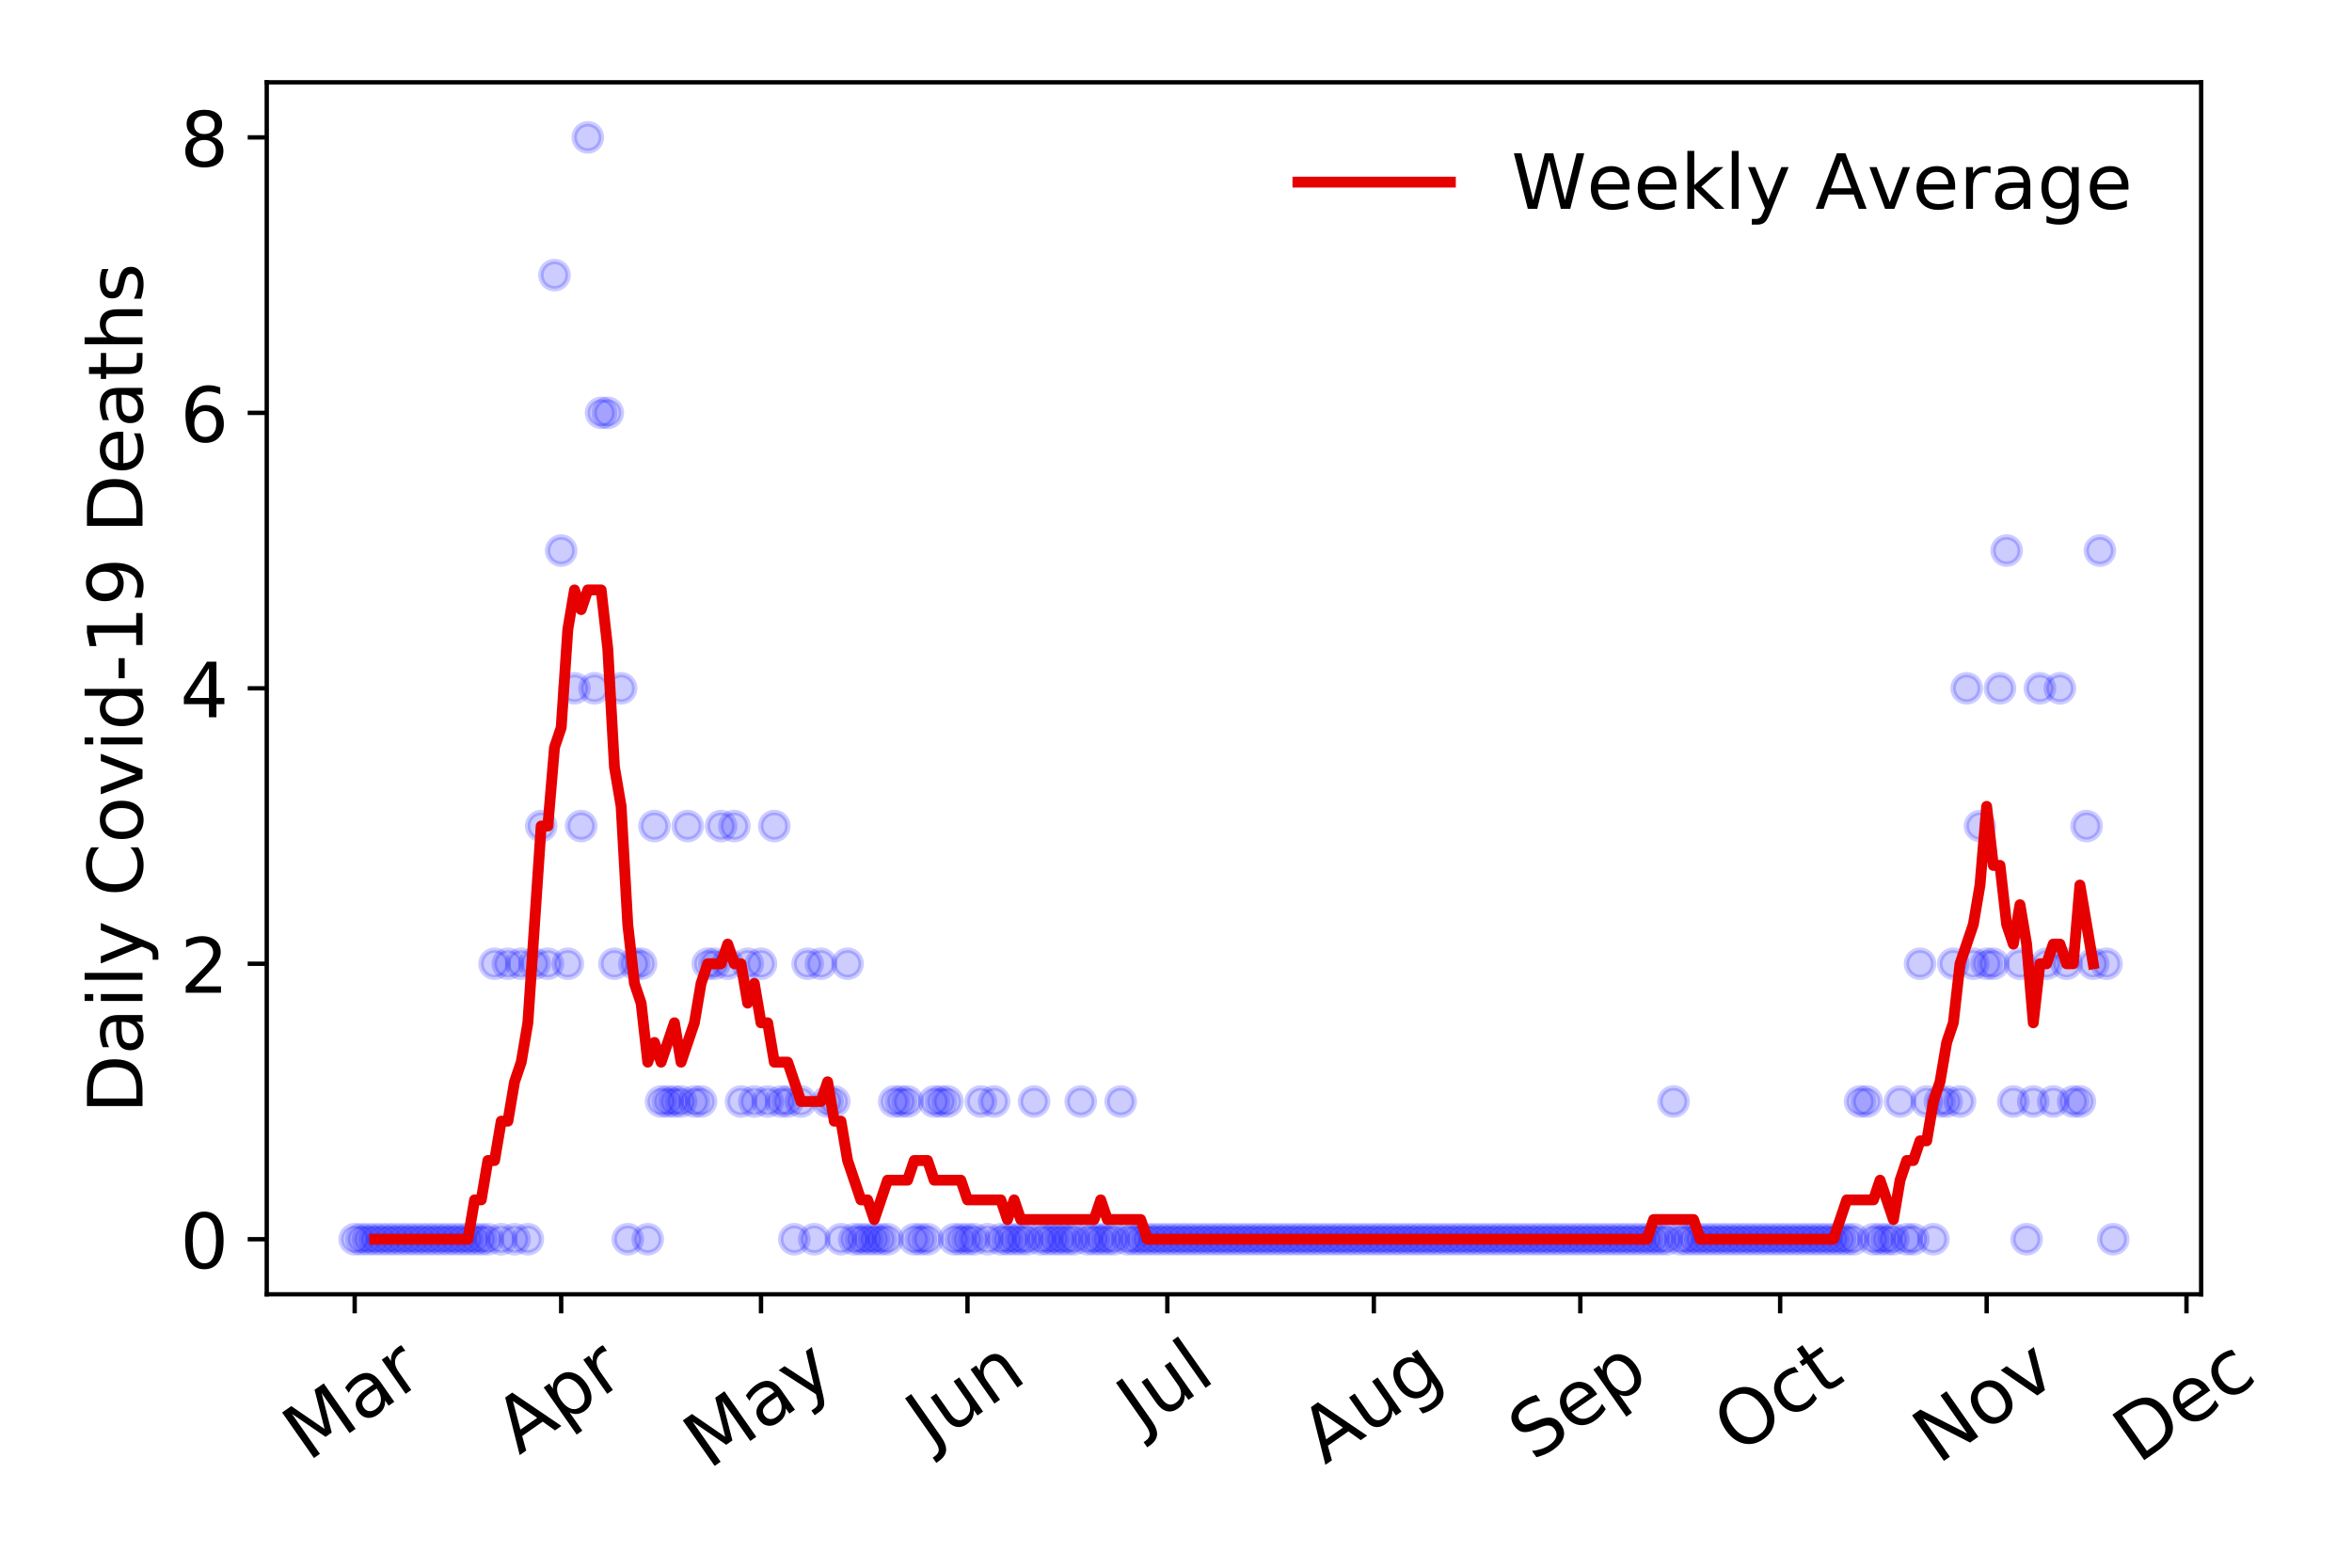 <?xml version="1.0" encoding="utf-8" standalone="no"?>
<!DOCTYPE svg PUBLIC "-//W3C//DTD SVG 1.1//EN"
  "http://www.w3.org/Graphics/SVG/1.1/DTD/svg11.dtd">
<!-- Created with matplotlib (https://matplotlib.org/) -->
<svg height="288pt" version="1.1" viewBox="0 0 432 288" width="432pt" xmlns="http://www.w3.org/2000/svg" xmlns:xlink="http://www.w3.org/1999/xlink">
 <defs>
  <style type="text/css">
*{stroke-linecap:butt;stroke-linejoin:round;}
  </style>
 </defs>
 <g id="figure_1">
  <g id="patch_1">
   <path d="M 0 288 
L 432 288 
L 432 0 
L 0 0 
z
" style="fill:#ffffff;"/>
  </g>
  <g id="axes_1">
   <g id="patch_2">
    <path d="M 48.995 237.778 
L 404.292 237.778 
L 404.292 15.12 
L 48.995 15.12 
z
" style="fill:#ffffff;"/>
   </g>
   <g id="matplotlib.axis_1">
    <g id="xtick_1">
     <g id="line2d_1">
      <defs>
       <path d="M 0 0 
L 0 3.5 
" id="mc0ab6225d8" style="stroke:#000000;stroke-width:0.8;"/>
      </defs>
      <g>
       <use style="stroke:#000000;stroke-width:0.8;" x="65.145" xlink:href="#mc0ab6225d8" y="237.778"/>
      </g>
     </g>
     <g id="text_1">
      <!-- Mar -->
      <defs>
       <path d="M 9.812 72.906 
L 24.516 72.906 
L 43.109 23.297 
L 61.812 72.906 
L 76.516 72.906 
L 76.516 0 
L 66.891 0 
L 66.891 64.016 
L 48.094 14.016 
L 38.188 14.016 
L 19.391 64.016 
L 19.391 0 
L 9.812 0 
z
" id="DejaVuSans-77"/>
       <path d="M 34.281 27.484 
Q 23.391 27.484 19.188 25 
Q 14.984 22.516 14.984 16.5 
Q 14.984 11.719 18.141 8.906 
Q 21.297 6.109 26.703 6.109 
Q 34.188 6.109 38.703 11.406 
Q 43.219 16.703 43.219 25.484 
L 43.219 27.484 
z
M 52.203 31.203 
L 52.203 0 
L 43.219 0 
L 43.219 8.297 
Q 40.141 3.328 35.547 0.953 
Q 30.953 -1.422 24.312 -1.422 
Q 15.922 -1.422 10.953 3.297 
Q 6 8.016 6 15.922 
Q 6 25.141 12.172 29.828 
Q 18.359 34.516 30.609 34.516 
L 43.219 34.516 
L 43.219 35.406 
Q 43.219 41.609 39.141 45 
Q 35.062 48.391 27.688 48.391 
Q 23 48.391 18.547 47.266 
Q 14.109 46.141 10.016 43.891 
L 10.016 52.203 
Q 14.938 54.109 19.578 55.047 
Q 24.219 56 28.609 56 
Q 40.484 56 46.344 49.844 
Q 52.203 43.703 52.203 31.203 
z
" id="DejaVuSans-97"/>
       <path d="M 41.109 46.297 
Q 39.594 47.172 37.812 47.578 
Q 36.031 48 33.891 48 
Q 26.266 48 22.188 43.047 
Q 18.109 38.094 18.109 28.812 
L 18.109 0 
L 9.078 0 
L 9.078 54.688 
L 18.109 54.688 
L 18.109 46.188 
Q 20.953 51.172 25.484 53.578 
Q 30.031 56 36.531 56 
Q 37.453 56 38.578 55.875 
Q 39.703 55.766 41.062 55.516 
z
" id="DejaVuSans-114"/>
      </defs>
      <g transform="translate(56.542 268.643)rotate(-35)scale(0.14 -0.14)">
       <use xlink:href="#DejaVuSans-77"/>
       <use x="86.279" xlink:href="#DejaVuSans-97"/>
       <use x="147.559" xlink:href="#DejaVuSans-114"/>
      </g>
     </g>
    </g>
    <g id="xtick_2">
     <g id="line2d_2">
      <g>
       <use style="stroke:#000000;stroke-width:0.8;" x="103.073" xlink:href="#mc0ab6225d8" y="237.778"/>
      </g>
     </g>
     <g id="text_2">
      <!-- Apr -->
      <defs>
       <path d="M 34.188 63.188 
L 20.797 26.906 
L 47.609 26.906 
z
M 28.609 72.906 
L 39.797 72.906 
L 67.578 0 
L 57.328 0 
L 50.688 18.703 
L 17.828 18.703 
L 11.188 0 
L 0.781 0 
z
" id="DejaVuSans-65"/>
       <path d="M 18.109 8.203 
L 18.109 -20.797 
L 9.078 -20.797 
L 9.078 54.688 
L 18.109 54.688 
L 18.109 46.391 
Q 20.953 51.266 25.266 53.625 
Q 29.594 56 35.594 56 
Q 45.562 56 51.781 48.094 
Q 58.016 40.188 58.016 27.297 
Q 58.016 14.406 51.781 6.484 
Q 45.562 -1.422 35.594 -1.422 
Q 29.594 -1.422 25.266 0.953 
Q 20.953 3.328 18.109 8.203 
z
M 48.688 27.297 
Q 48.688 37.203 44.609 42.844 
Q 40.531 48.484 33.406 48.484 
Q 26.266 48.484 22.188 42.844 
Q 18.109 37.203 18.109 27.297 
Q 18.109 17.391 22.188 11.75 
Q 26.266 6.109 33.406 6.109 
Q 40.531 6.109 44.609 11.75 
Q 48.688 17.391 48.688 27.297 
z
" id="DejaVuSans-112"/>
      </defs>
      <g transform="translate(95.368 267.384)rotate(-35)scale(0.14 -0.14)">
       <use xlink:href="#DejaVuSans-65"/>
       <use x="68.408" xlink:href="#DejaVuSans-112"/>
       <use x="131.885" xlink:href="#DejaVuSans-114"/>
      </g>
     </g>
    </g>
    <g id="xtick_3">
     <g id="line2d_3">
      <g>
       <use style="stroke:#000000;stroke-width:0.8;" x="139.777" xlink:href="#mc0ab6225d8" y="237.778"/>
      </g>
     </g>
     <g id="text_3">
      <!-- May -->
      <defs>
       <path d="M 32.172 -5.078 
Q 28.375 -14.844 24.75 -17.812 
Q 21.141 -20.797 15.094 -20.797 
L 7.906 -20.797 
L 7.906 -13.281 
L 13.188 -13.281 
Q 16.891 -13.281 18.938 -11.516 
Q 21 -9.766 23.484 -3.219 
L 25.094 0.875 
L 2.984 54.688 
L 12.5 54.688 
L 29.594 11.922 
L 46.688 54.688 
L 56.203 54.688 
z
" id="DejaVuSans-121"/>
      </defs>
      <g transform="translate(130.137 270.094)rotate(-35)scale(0.14 -0.14)">
       <use xlink:href="#DejaVuSans-77"/>
       <use x="86.279" xlink:href="#DejaVuSans-97"/>
       <use x="147.559" xlink:href="#DejaVuSans-121"/>
      </g>
     </g>
    </g>
    <g id="xtick_4">
     <g id="line2d_4">
      <g>
       <use style="stroke:#000000;stroke-width:0.8;" x="177.704" xlink:href="#mc0ab6225d8" y="237.778"/>
      </g>
     </g>
     <g id="text_4">
      <!-- Jun -->
      <defs>
       <path d="M 9.812 72.906 
L 19.672 72.906 
L 19.672 5.078 
Q 19.672 -8.109 14.672 -14.062 
Q 9.672 -20.016 -1.422 -20.016 
L -5.172 -20.016 
L -5.172 -11.719 
L -2.094 -11.719 
Q 4.438 -11.719 7.125 -8.047 
Q 9.812 -4.391 9.812 5.078 
z
" id="DejaVuSans-74"/>
       <path d="M 8.5 21.578 
L 8.5 54.688 
L 17.484 54.688 
L 17.484 21.922 
Q 17.484 14.156 20.5 10.266 
Q 23.531 6.391 29.594 6.391 
Q 36.859 6.391 41.078 11.031 
Q 45.312 15.672 45.312 23.688 
L 45.312 54.688 
L 54.297 54.688 
L 54.297 0 
L 45.312 0 
L 45.312 8.406 
Q 42.047 3.422 37.719 1 
Q 33.406 -1.422 27.688 -1.422 
Q 18.266 -1.422 13.375 4.438 
Q 8.5 10.297 8.5 21.578 
z
M 31.109 56 
z
" id="DejaVuSans-117"/>
       <path d="M 54.891 33.016 
L 54.891 0 
L 45.906 0 
L 45.906 32.719 
Q 45.906 40.484 42.875 44.328 
Q 39.844 48.188 33.797 48.188 
Q 26.516 48.188 22.312 43.547 
Q 18.109 38.922 18.109 30.906 
L 18.109 0 
L 9.078 0 
L 9.078 54.688 
L 18.109 54.688 
L 18.109 46.188 
Q 21.344 51.125 25.703 53.562 
Q 30.078 56 35.797 56 
Q 45.219 56 50.047 50.172 
Q 54.891 44.344 54.891 33.016 
z
" id="DejaVuSans-110"/>
      </defs>
      <g transform="translate(170.961 266.039)rotate(-35)scale(0.14 -0.14)">
       <use xlink:href="#DejaVuSans-74"/>
       <use x="29.492" xlink:href="#DejaVuSans-117"/>
       <use x="92.871" xlink:href="#DejaVuSans-110"/>
      </g>
     </g>
    </g>
    <g id="xtick_5">
     <g id="line2d_5">
      <g>
       <use style="stroke:#000000;stroke-width:0.8;" x="214.409" xlink:href="#mc0ab6225d8" y="237.778"/>
      </g>
     </g>
     <g id="text_5">
      <!-- Jul -->
      <defs>
       <path d="M 9.422 75.984 
L 18.406 75.984 
L 18.406 0 
L 9.422 0 
z
" id="DejaVuSans-108"/>
      </defs>
      <g transform="translate(209.706 263.181)rotate(-35)scale(0.14 -0.14)">
       <use xlink:href="#DejaVuSans-74"/>
       <use x="29.492" xlink:href="#DejaVuSans-117"/>
       <use x="92.871" xlink:href="#DejaVuSans-108"/>
      </g>
     </g>
    </g>
    <g id="xtick_6">
     <g id="line2d_6">
      <g>
       <use style="stroke:#000000;stroke-width:0.8;" x="252.336" xlink:href="#mc0ab6225d8" y="237.778"/>
      </g>
     </g>
     <g id="text_6">
      <!-- Aug -->
      <defs>
       <path d="M 45.406 27.984 
Q 45.406 37.75 41.375 43.109 
Q 37.359 48.484 30.078 48.484 
Q 22.859 48.484 18.828 43.109 
Q 14.797 37.75 14.797 27.984 
Q 14.797 18.266 18.828 12.891 
Q 22.859 7.516 30.078 7.516 
Q 37.359 7.516 41.375 12.891 
Q 45.406 18.266 45.406 27.984 
z
M 54.391 6.781 
Q 54.391 -7.172 48.188 -13.984 
Q 42 -20.797 29.203 -20.797 
Q 24.469 -20.797 20.266 -20.094 
Q 16.062 -19.391 12.109 -17.922 
L 12.109 -9.188 
Q 16.062 -11.328 19.922 -12.344 
Q 23.781 -13.375 27.781 -13.375 
Q 36.625 -13.375 41.016 -8.766 
Q 45.406 -4.156 45.406 5.172 
L 45.406 9.625 
Q 42.625 4.781 38.281 2.391 
Q 33.938 0 27.875 0 
Q 17.828 0 11.672 7.656 
Q 5.516 15.328 5.516 27.984 
Q 5.516 40.672 11.672 48.328 
Q 17.828 56 27.875 56 
Q 33.938 56 38.281 53.609 
Q 42.625 51.219 45.406 46.391 
L 45.406 54.688 
L 54.391 54.688 
z
" id="DejaVuSans-103"/>
      </defs>
      <g transform="translate(243.355 269.172)rotate(-35)scale(0.14 -0.14)">
       <use xlink:href="#DejaVuSans-65"/>
       <use x="68.408" xlink:href="#DejaVuSans-117"/>
       <use x="131.787" xlink:href="#DejaVuSans-103"/>
      </g>
     </g>
    </g>
    <g id="xtick_7">
     <g id="line2d_7">
      <g>
       <use style="stroke:#000000;stroke-width:0.8;" x="290.264" xlink:href="#mc0ab6225d8" y="237.778"/>
      </g>
     </g>
     <g id="text_7">
      <!-- Sep -->
      <defs>
       <path d="M 53.516 70.516 
L 53.516 60.891 
Q 47.906 63.578 42.922 64.891 
Q 37.938 66.219 33.297 66.219 
Q 25.25 66.219 20.875 63.094 
Q 16.5 59.969 16.5 54.203 
Q 16.5 49.359 19.406 46.891 
Q 22.312 44.438 30.422 42.922 
L 36.375 41.703 
Q 47.406 39.594 52.656 34.297 
Q 57.906 29 57.906 20.125 
Q 57.906 9.516 50.797 4.047 
Q 43.703 -1.422 29.984 -1.422 
Q 24.812 -1.422 18.969 -0.25 
Q 13.141 0.922 6.891 3.219 
L 6.891 13.375 
Q 12.891 10.016 18.656 8.297 
Q 24.422 6.594 29.984 6.594 
Q 38.422 6.594 43.016 9.906 
Q 47.609 13.234 47.609 19.391 
Q 47.609 24.75 44.312 27.781 
Q 41.016 30.812 33.5 32.328 
L 27.484 33.5 
Q 16.453 35.688 11.516 40.375 
Q 6.594 45.062 6.594 53.422 
Q 6.594 63.094 13.406 68.656 
Q 20.219 74.219 32.172 74.219 
Q 37.312 74.219 42.625 73.281 
Q 47.953 72.359 53.516 70.516 
z
" id="DejaVuSans-83"/>
       <path d="M 56.203 29.594 
L 56.203 25.203 
L 14.891 25.203 
Q 15.484 15.922 20.484 11.062 
Q 25.484 6.203 34.422 6.203 
Q 39.594 6.203 44.453 7.469 
Q 49.312 8.734 54.109 11.281 
L 54.109 2.781 
Q 49.266 0.734 44.188 -0.344 
Q 39.109 -1.422 33.891 -1.422 
Q 20.797 -1.422 13.156 6.188 
Q 5.516 13.812 5.516 26.812 
Q 5.516 40.234 12.766 48.109 
Q 20.016 56 32.328 56 
Q 43.359 56 49.781 48.891 
Q 56.203 41.797 56.203 29.594 
z
M 47.219 32.234 
Q 47.125 39.594 43.094 43.984 
Q 39.062 48.391 32.422 48.391 
Q 24.906 48.391 20.391 44.141 
Q 15.875 39.891 15.188 32.172 
z
" id="DejaVuSans-101"/>
      </defs>
      <g transform="translate(281.671 268.629)rotate(-35)scale(0.14 -0.14)">
       <use xlink:href="#DejaVuSans-83"/>
       <use x="63.477" xlink:href="#DejaVuSans-101"/>
       <use x="125" xlink:href="#DejaVuSans-112"/>
      </g>
     </g>
    </g>
    <g id="xtick_8">
     <g id="line2d_8">
      <g>
       <use style="stroke:#000000;stroke-width:0.8;" x="326.968" xlink:href="#mc0ab6225d8" y="237.778"/>
      </g>
     </g>
     <g id="text_8">
      <!-- Oct -->
      <defs>
       <path d="M 39.406 66.219 
Q 28.656 66.219 22.328 58.203 
Q 16.016 50.203 16.016 36.375 
Q 16.016 22.609 22.328 14.594 
Q 28.656 6.594 39.406 6.594 
Q 50.141 6.594 56.422 14.594 
Q 62.703 22.609 62.703 36.375 
Q 62.703 50.203 56.422 58.203 
Q 50.141 66.219 39.406 66.219 
z
M 39.406 74.219 
Q 54.734 74.219 63.906 63.938 
Q 73.094 53.656 73.094 36.375 
Q 73.094 19.141 63.906 8.859 
Q 54.734 -1.422 39.406 -1.422 
Q 24.031 -1.422 14.812 8.828 
Q 5.609 19.094 5.609 36.375 
Q 5.609 53.656 14.812 63.938 
Q 24.031 74.219 39.406 74.219 
z
" id="DejaVuSans-79"/>
       <path d="M 48.781 52.594 
L 48.781 44.188 
Q 44.969 46.297 41.141 47.344 
Q 37.312 48.391 33.406 48.391 
Q 24.656 48.391 19.812 42.844 
Q 14.984 37.312 14.984 27.297 
Q 14.984 17.281 19.812 11.734 
Q 24.656 6.203 33.406 6.203 
Q 37.312 6.203 41.141 7.25 
Q 44.969 8.297 48.781 10.406 
L 48.781 2.094 
Q 45.016 0.344 40.984 -0.531 
Q 36.969 -1.422 32.422 -1.422 
Q 20.062 -1.422 12.781 6.344 
Q 5.516 14.109 5.516 27.297 
Q 5.516 40.672 12.859 48.328 
Q 20.219 56 33.016 56 
Q 37.156 56 41.109 55.141 
Q 45.062 54.297 48.781 52.594 
z
" id="DejaVuSans-99"/>
       <path d="M 18.312 70.219 
L 18.312 54.688 
L 36.812 54.688 
L 36.812 47.703 
L 18.312 47.703 
L 18.312 18.016 
Q 18.312 11.328 20.141 9.422 
Q 21.969 7.516 27.594 7.516 
L 36.812 7.516 
L 36.812 0 
L 27.594 0 
Q 17.188 0 13.234 3.875 
Q 9.281 7.766 9.281 18.016 
L 9.281 47.703 
L 2.688 47.703 
L 2.688 54.688 
L 9.281 54.688 
L 9.281 70.219 
z
" id="DejaVuSans-116"/>
      </defs>
      <g transform="translate(319.269 267.377)rotate(-35)scale(0.14 -0.14)">
       <use xlink:href="#DejaVuSans-79"/>
       <use x="78.711" xlink:href="#DejaVuSans-99"/>
       <use x="133.691" xlink:href="#DejaVuSans-116"/>
      </g>
     </g>
    </g>
    <g id="xtick_9">
     <g id="line2d_9">
      <g>
       <use style="stroke:#000000;stroke-width:0.8;" x="364.896" xlink:href="#mc0ab6225d8" y="237.778"/>
      </g>
     </g>
     <g id="text_9">
      <!-- Nov -->
      <defs>
       <path d="M 9.812 72.906 
L 23.094 72.906 
L 55.422 11.922 
L 55.422 72.906 
L 64.984 72.906 
L 64.984 0 
L 51.703 0 
L 19.391 60.984 
L 19.391 0 
L 9.812 0 
z
" id="DejaVuSans-78"/>
       <path d="M 30.609 48.391 
Q 23.391 48.391 19.188 42.75 
Q 14.984 37.109 14.984 27.297 
Q 14.984 17.484 19.156 11.844 
Q 23.344 6.203 30.609 6.203 
Q 37.797 6.203 41.984 11.859 
Q 46.188 17.531 46.188 27.297 
Q 46.188 37.016 41.984 42.703 
Q 37.797 48.391 30.609 48.391 
z
M 30.609 56 
Q 42.328 56 49.016 48.375 
Q 55.719 40.766 55.719 27.297 
Q 55.719 13.875 49.016 6.219 
Q 42.328 -1.422 30.609 -1.422 
Q 18.844 -1.422 12.172 6.219 
Q 5.516 13.875 5.516 27.297 
Q 5.516 40.766 12.172 48.375 
Q 18.844 56 30.609 56 
z
" id="DejaVuSans-111"/>
       <path d="M 2.984 54.688 
L 12.5 54.688 
L 29.594 8.797 
L 46.688 54.688 
L 56.203 54.688 
L 35.688 0 
L 23.484 0 
z
" id="DejaVuSans-118"/>
      </defs>
      <g transform="translate(355.919 269.166)rotate(-35)scale(0.14 -0.14)">
       <use xlink:href="#DejaVuSans-78"/>
       <use x="74.805" xlink:href="#DejaVuSans-111"/>
       <use x="135.986" xlink:href="#DejaVuSans-118"/>
      </g>
     </g>
    </g>
    <g id="xtick_10">
     <g id="line2d_10">
      <g>
       <use style="stroke:#000000;stroke-width:0.8;" x="401.6" xlink:href="#mc0ab6225d8" y="237.778"/>
      </g>
     </g>
     <g id="text_10">
      <!-- Dec -->
      <defs>
       <path d="M 19.672 64.797 
L 19.672 8.109 
L 31.594 8.109 
Q 46.688 8.109 53.688 14.938 
Q 60.688 21.781 60.688 36.531 
Q 60.688 51.172 53.688 57.984 
Q 46.688 64.797 31.594 64.797 
z
M 9.812 72.906 
L 30.078 72.906 
Q 51.266 72.906 61.172 64.094 
Q 71.094 55.281 71.094 36.531 
Q 71.094 17.672 61.125 8.828 
Q 51.172 0 30.078 0 
L 9.812 0 
z
" id="DejaVuSans-68"/>
      </defs>
      <g transform="translate(392.719 269.032)rotate(-35)scale(0.14 -0.14)">
       <use xlink:href="#DejaVuSans-68"/>
       <use x="77.002" xlink:href="#DejaVuSans-101"/>
       <use x="138.525" xlink:href="#DejaVuSans-99"/>
      </g>
     </g>
    </g>
   </g>
   <g id="matplotlib.axis_2">
    <g id="ytick_1">
     <g id="line2d_11">
      <defs>
       <path d="M 0 0 
L -3.5 0 
" id="m4821785936" style="stroke:#000000;stroke-width:0.8;"/>
      </defs>
      <g>
       <use style="stroke:#000000;stroke-width:0.8;" x="48.995" xlink:href="#m4821785936" y="227.657"/>
      </g>
     </g>
     <g id="text_11">
      <!-- 0 -->
      <defs>
       <path d="M 31.781 66.406 
Q 24.172 66.406 20.328 58.906 
Q 16.5 51.422 16.5 36.375 
Q 16.5 21.391 20.328 13.891 
Q 24.172 6.391 31.781 6.391 
Q 39.453 6.391 43.281 13.891 
Q 47.125 21.391 47.125 36.375 
Q 47.125 51.422 43.281 58.906 
Q 39.453 66.406 31.781 66.406 
z
M 31.781 74.219 
Q 44.047 74.219 50.516 64.516 
Q 56.984 54.828 56.984 36.375 
Q 56.984 17.969 50.516 8.266 
Q 44.047 -1.422 31.781 -1.422 
Q 19.531 -1.422 13.062 8.266 
Q 6.594 17.969 6.594 36.375 
Q 6.594 54.828 13.062 64.516 
Q 19.531 74.219 31.781 74.219 
z
" id="DejaVuSans-48"/>
      </defs>
      <g transform="translate(33.087 232.976)scale(0.14 -0.14)">
       <use xlink:href="#DejaVuSans-48"/>
      </g>
     </g>
    </g>
    <g id="ytick_2">
     <g id="line2d_12">
      <g>
       <use style="stroke:#000000;stroke-width:0.8;" x="48.995" xlink:href="#m4821785936" y="177.053"/>
      </g>
     </g>
     <g id="text_12">
      <!-- 2 -->
      <defs>
       <path d="M 19.188 8.297 
L 53.609 8.297 
L 53.609 0 
L 7.328 0 
L 7.328 8.297 
Q 12.938 14.109 22.625 23.891 
Q 32.328 33.688 34.812 36.531 
Q 39.547 41.844 41.422 45.531 
Q 43.312 49.219 43.312 52.781 
Q 43.312 58.594 39.234 62.25 
Q 35.156 65.922 28.609 65.922 
Q 23.969 65.922 18.812 64.312 
Q 13.672 62.703 7.812 59.422 
L 7.812 69.391 
Q 13.766 71.781 18.938 73 
Q 24.125 74.219 28.422 74.219 
Q 39.75 74.219 46.484 68.547 
Q 53.219 62.891 53.219 53.422 
Q 53.219 48.922 51.531 44.891 
Q 49.859 40.875 45.406 35.406 
Q 44.188 33.984 37.641 27.219 
Q 31.109 20.453 19.188 8.297 
z
" id="DejaVuSans-50"/>
      </defs>
      <g transform="translate(33.087 182.372)scale(0.14 -0.14)">
       <use xlink:href="#DejaVuSans-50"/>
      </g>
     </g>
    </g>
    <g id="ytick_3">
     <g id="line2d_13">
      <g>
       <use style="stroke:#000000;stroke-width:0.8;" x="48.995" xlink:href="#m4821785936" y="126.449"/>
      </g>
     </g>
     <g id="text_13">
      <!-- 4 -->
      <defs>
       <path d="M 37.797 64.312 
L 12.891 25.391 
L 37.797 25.391 
z
M 35.203 72.906 
L 47.609 72.906 
L 47.609 25.391 
L 58.016 25.391 
L 58.016 17.188 
L 47.609 17.188 
L 47.609 0 
L 37.797 0 
L 37.797 17.188 
L 4.891 17.188 
L 4.891 26.703 
z
" id="DejaVuSans-52"/>
      </defs>
      <g transform="translate(33.087 131.768)scale(0.14 -0.14)">
       <use xlink:href="#DejaVuSans-52"/>
      </g>
     </g>
    </g>
    <g id="ytick_4">
     <g id="line2d_14">
      <g>
       <use style="stroke:#000000;stroke-width:0.8;" x="48.995" xlink:href="#m4821785936" y="75.845"/>
      </g>
     </g>
     <g id="text_14">
      <!-- 6 -->
      <defs>
       <path d="M 33.016 40.375 
Q 26.375 40.375 22.484 35.828 
Q 18.609 31.297 18.609 23.391 
Q 18.609 15.531 22.484 10.953 
Q 26.375 6.391 33.016 6.391 
Q 39.656 6.391 43.531 10.953 
Q 47.406 15.531 47.406 23.391 
Q 47.406 31.297 43.531 35.828 
Q 39.656 40.375 33.016 40.375 
z
M 52.594 71.297 
L 52.594 62.312 
Q 48.875 64.062 45.094 64.984 
Q 41.312 65.922 37.594 65.922 
Q 27.828 65.922 22.672 59.328 
Q 17.531 52.734 16.797 39.406 
Q 19.672 43.656 24.016 45.922 
Q 28.375 48.188 33.594 48.188 
Q 44.578 48.188 50.953 41.516 
Q 57.328 34.859 57.328 23.391 
Q 57.328 12.156 50.688 5.359 
Q 44.047 -1.422 33.016 -1.422 
Q 20.359 -1.422 13.672 8.266 
Q 6.984 17.969 6.984 36.375 
Q 6.984 53.656 15.188 63.938 
Q 23.391 74.219 37.203 74.219 
Q 40.922 74.219 44.703 73.484 
Q 48.484 72.75 52.594 71.297 
z
" id="DejaVuSans-54"/>
      </defs>
      <g transform="translate(33.087 81.164)scale(0.14 -0.14)">
       <use xlink:href="#DejaVuSans-54"/>
      </g>
     </g>
    </g>
    <g id="ytick_5">
     <g id="line2d_15">
      <g>
       <use style="stroke:#000000;stroke-width:0.8;" x="48.995" xlink:href="#m4821785936" y="25.241"/>
      </g>
     </g>
     <g id="text_15">
      <!-- 8 -->
      <defs>
       <path d="M 31.781 34.625 
Q 24.75 34.625 20.719 30.859 
Q 16.703 27.094 16.703 20.516 
Q 16.703 13.922 20.719 10.156 
Q 24.75 6.391 31.781 6.391 
Q 38.812 6.391 42.859 10.172 
Q 46.922 13.969 46.922 20.516 
Q 46.922 27.094 42.891 30.859 
Q 38.875 34.625 31.781 34.625 
z
M 21.922 38.812 
Q 15.578 40.375 12.031 44.719 
Q 8.5 49.078 8.5 55.328 
Q 8.5 64.062 14.719 69.141 
Q 20.953 74.219 31.781 74.219 
Q 42.672 74.219 48.875 69.141 
Q 55.078 64.062 55.078 55.328 
Q 55.078 49.078 51.531 44.719 
Q 48 40.375 41.703 38.812 
Q 48.828 37.156 52.797 32.312 
Q 56.781 27.484 56.781 20.516 
Q 56.781 9.906 50.312 4.234 
Q 43.844 -1.422 31.781 -1.422 
Q 19.734 -1.422 13.25 4.234 
Q 6.781 9.906 6.781 20.516 
Q 6.781 27.484 10.781 32.312 
Q 14.797 37.156 21.922 38.812 
z
M 18.312 54.391 
Q 18.312 48.734 21.844 45.562 
Q 25.391 42.391 31.781 42.391 
Q 38.141 42.391 41.719 45.562 
Q 45.312 48.734 45.312 54.391 
Q 45.312 60.062 41.719 63.234 
Q 38.141 66.406 31.781 66.406 
Q 25.391 66.406 21.844 63.234 
Q 18.312 60.062 18.312 54.391 
z
" id="DejaVuSans-56"/>
      </defs>
      <g transform="translate(33.087 30.56)scale(0.14 -0.14)">
       <use xlink:href="#DejaVuSans-56"/>
      </g>
     </g>
    </g>
    <g id="text_16">
     <!-- Daily Covid-19 Deaths -->
     <defs>
      <path d="M 9.422 54.688 
L 18.406 54.688 
L 18.406 0 
L 9.422 0 
z
M 9.422 75.984 
L 18.406 75.984 
L 18.406 64.594 
L 9.422 64.594 
z
" id="DejaVuSans-105"/>
      <path id="DejaVuSans-32"/>
      <path d="M 64.406 67.281 
L 64.406 56.891 
Q 59.422 61.531 53.781 63.812 
Q 48.141 66.109 41.797 66.109 
Q 29.297 66.109 22.656 58.469 
Q 16.016 50.828 16.016 36.375 
Q 16.016 21.969 22.656 14.328 
Q 29.297 6.688 41.797 6.688 
Q 48.141 6.688 53.781 8.984 
Q 59.422 11.281 64.406 15.922 
L 64.406 5.609 
Q 59.234 2.094 53.438 0.328 
Q 47.656 -1.422 41.219 -1.422 
Q 24.656 -1.422 15.125 8.703 
Q 5.609 18.844 5.609 36.375 
Q 5.609 53.953 15.125 64.078 
Q 24.656 74.219 41.219 74.219 
Q 47.75 74.219 53.531 72.484 
Q 59.328 70.75 64.406 67.281 
z
" id="DejaVuSans-67"/>
      <path d="M 45.406 46.391 
L 45.406 75.984 
L 54.391 75.984 
L 54.391 0 
L 45.406 0 
L 45.406 8.203 
Q 42.578 3.328 38.25 0.953 
Q 33.938 -1.422 27.875 -1.422 
Q 17.969 -1.422 11.734 6.484 
Q 5.516 14.406 5.516 27.297 
Q 5.516 40.188 11.734 48.094 
Q 17.969 56 27.875 56 
Q 33.938 56 38.25 53.625 
Q 42.578 51.266 45.406 46.391 
z
M 14.797 27.297 
Q 14.797 17.391 18.875 11.75 
Q 22.953 6.109 30.078 6.109 
Q 37.203 6.109 41.297 11.75 
Q 45.406 17.391 45.406 27.297 
Q 45.406 37.203 41.297 42.844 
Q 37.203 48.484 30.078 48.484 
Q 22.953 48.484 18.875 42.844 
Q 14.797 37.203 14.797 27.297 
z
" id="DejaVuSans-100"/>
      <path d="M 4.891 31.391 
L 31.203 31.391 
L 31.203 23.391 
L 4.891 23.391 
z
" id="DejaVuSans-45"/>
      <path d="M 12.406 8.297 
L 28.516 8.297 
L 28.516 63.922 
L 10.984 60.406 
L 10.984 69.391 
L 28.422 72.906 
L 38.281 72.906 
L 38.281 8.297 
L 54.391 8.297 
L 54.391 0 
L 12.406 0 
z
" id="DejaVuSans-49"/>
      <path d="M 10.984 1.516 
L 10.984 10.5 
Q 14.703 8.734 18.5 7.812 
Q 22.312 6.891 25.984 6.891 
Q 35.75 6.891 40.891 13.453 
Q 46.047 20.016 46.781 33.406 
Q 43.953 29.203 39.594 26.953 
Q 35.25 24.703 29.984 24.703 
Q 19.047 24.703 12.672 31.312 
Q 6.297 37.938 6.297 49.422 
Q 6.297 60.641 12.938 67.422 
Q 19.578 74.219 30.609 74.219 
Q 43.266 74.219 49.922 64.516 
Q 56.594 54.828 56.594 36.375 
Q 56.594 19.141 48.406 8.859 
Q 40.234 -1.422 26.422 -1.422 
Q 22.703 -1.422 18.891 -0.688 
Q 15.094 0.047 10.984 1.516 
z
M 30.609 32.422 
Q 37.25 32.422 41.125 36.953 
Q 45.016 41.5 45.016 49.422 
Q 45.016 57.281 41.125 61.844 
Q 37.25 66.406 30.609 66.406 
Q 23.969 66.406 20.094 61.844 
Q 16.219 57.281 16.219 49.422 
Q 16.219 41.5 20.094 36.953 
Q 23.969 32.422 30.609 32.422 
z
" id="DejaVuSans-57"/>
      <path d="M 54.891 33.016 
L 54.891 0 
L 45.906 0 
L 45.906 32.719 
Q 45.906 40.484 42.875 44.328 
Q 39.844 48.188 33.797 48.188 
Q 26.516 48.188 22.312 43.547 
Q 18.109 38.922 18.109 30.906 
L 18.109 0 
L 9.078 0 
L 9.078 75.984 
L 18.109 75.984 
L 18.109 46.188 
Q 21.344 51.125 25.703 53.562 
Q 30.078 56 35.797 56 
Q 45.219 56 50.047 50.172 
Q 54.891 44.344 54.891 33.016 
z
" id="DejaVuSans-104"/>
      <path d="M 44.281 53.078 
L 44.281 44.578 
Q 40.484 46.531 36.375 47.5 
Q 32.281 48.484 27.875 48.484 
Q 21.188 48.484 17.844 46.438 
Q 14.5 44.391 14.5 40.281 
Q 14.5 37.156 16.891 35.375 
Q 19.281 33.594 26.516 31.984 
L 29.594 31.297 
Q 39.156 29.25 43.188 25.516 
Q 47.219 21.781 47.219 15.094 
Q 47.219 7.469 41.188 3.016 
Q 35.156 -1.422 24.609 -1.422 
Q 20.219 -1.422 15.453 -0.562 
Q 10.688 0.297 5.422 2 
L 5.422 11.281 
Q 10.406 8.688 15.234 7.391 
Q 20.062 6.109 24.812 6.109 
Q 31.156 6.109 34.562 8.281 
Q 37.984 10.453 37.984 14.406 
Q 37.984 18.062 35.516 20.016 
Q 33.062 21.969 24.703 23.781 
L 21.578 24.516 
Q 13.234 26.266 9.516 29.906 
Q 5.812 33.547 5.812 39.891 
Q 5.812 47.609 11.281 51.797 
Q 16.75 56 26.812 56 
Q 31.781 56 36.172 55.266 
Q 40.578 54.547 44.281 53.078 
z
" id="DejaVuSans-115"/>
     </defs>
     <g transform="translate(26.176 204.56)rotate(-90)scale(0.14 -0.14)">
      <use xlink:href="#DejaVuSans-68"/>
      <use x="77.002" xlink:href="#DejaVuSans-97"/>
      <use x="138.281" xlink:href="#DejaVuSans-105"/>
      <use x="166.064" xlink:href="#DejaVuSans-108"/>
      <use x="193.848" xlink:href="#DejaVuSans-121"/>
      <use x="253.027" xlink:href="#DejaVuSans-32"/>
      <use x="284.814" xlink:href="#DejaVuSans-67"/>
      <use x="354.639" xlink:href="#DejaVuSans-111"/>
      <use x="415.82" xlink:href="#DejaVuSans-118"/>
      <use x="475" xlink:href="#DejaVuSans-105"/>
      <use x="502.783" xlink:href="#DejaVuSans-100"/>
      <use x="566.26" xlink:href="#DejaVuSans-45"/>
      <use x="602.344" xlink:href="#DejaVuSans-49"/>
      <use x="665.967" xlink:href="#DejaVuSans-57"/>
      <use x="729.59" xlink:href="#DejaVuSans-32"/>
      <use x="761.377" xlink:href="#DejaVuSans-68"/>
      <use x="838.379" xlink:href="#DejaVuSans-101"/>
      <use x="899.902" xlink:href="#DejaVuSans-97"/>
      <use x="961.182" xlink:href="#DejaVuSans-116"/>
      <use x="1000.391" xlink:href="#DejaVuSans-104"/>
      <use x="1063.77" xlink:href="#DejaVuSans-115"/>
     </g>
    </g>
   </g>
   <g id="line2d_16">
    <defs>
     <path d="M 0 2.5 
C 0.663 2.5 1.299 2.237 1.768 1.768 
C 2.237 1.299 2.5 0.663 2.5 0 
C 2.5 -0.663 2.237 -1.299 1.768 -1.768 
C 1.299 -2.237 0.663 -2.5 0 -2.5 
C -0.663 -2.5 -1.299 -2.237 -1.768 -1.768 
C -2.237 -1.299 -2.5 -0.663 -2.5 0 
C -2.5 0.663 -2.237 1.299 -1.768 1.768 
C -1.299 2.237 -0.663 2.5 0 2.5 
z
" id="m2a5c5abd18" style="stroke:#0000ff;stroke-opacity:0.2;"/>
    </defs>
    <g clip-path="url(#pc851ced0d2)">
     <use style="fill:#0000ff;fill-opacity:0.2;stroke:#0000ff;stroke-opacity:0.2;" x="65.145" xlink:href="#m2a5c5abd18" y="227.657"/>
     <use style="fill:#0000ff;fill-opacity:0.2;stroke:#0000ff;stroke-opacity:0.2;" x="66.368" xlink:href="#m2a5c5abd18" y="227.657"/>
     <use style="fill:#0000ff;fill-opacity:0.2;stroke:#0000ff;stroke-opacity:0.2;" x="67.592" xlink:href="#m2a5c5abd18" y="227.657"/>
     <use style="fill:#0000ff;fill-opacity:0.2;stroke:#0000ff;stroke-opacity:0.2;" x="68.815" xlink:href="#m2a5c5abd18" y="227.657"/>
     <use style="fill:#0000ff;fill-opacity:0.2;stroke:#0000ff;stroke-opacity:0.2;" x="70.039" xlink:href="#m2a5c5abd18" y="227.657"/>
     <use style="fill:#0000ff;fill-opacity:0.2;stroke:#0000ff;stroke-opacity:0.2;" x="71.262" xlink:href="#m2a5c5abd18" y="227.657"/>
     <use style="fill:#0000ff;fill-opacity:0.2;stroke:#0000ff;stroke-opacity:0.2;" x="72.486" xlink:href="#m2a5c5abd18" y="227.657"/>
     <use style="fill:#0000ff;fill-opacity:0.2;stroke:#0000ff;stroke-opacity:0.2;" x="73.709" xlink:href="#m2a5c5abd18" y="227.657"/>
     <use style="fill:#0000ff;fill-opacity:0.2;stroke:#0000ff;stroke-opacity:0.2;" x="74.933" xlink:href="#m2a5c5abd18" y="227.657"/>
     <use style="fill:#0000ff;fill-opacity:0.2;stroke:#0000ff;stroke-opacity:0.2;" x="76.156" xlink:href="#m2a5c5abd18" y="227.657"/>
     <use style="fill:#0000ff;fill-opacity:0.2;stroke:#0000ff;stroke-opacity:0.2;" x="77.38" xlink:href="#m2a5c5abd18" y="227.657"/>
     <use style="fill:#0000ff;fill-opacity:0.2;stroke:#0000ff;stroke-opacity:0.2;" x="78.603" xlink:href="#m2a5c5abd18" y="227.657"/>
     <use style="fill:#0000ff;fill-opacity:0.2;stroke:#0000ff;stroke-opacity:0.2;" x="79.827" xlink:href="#m2a5c5abd18" y="227.657"/>
     <use style="fill:#0000ff;fill-opacity:0.2;stroke:#0000ff;stroke-opacity:0.2;" x="81.05" xlink:href="#m2a5c5abd18" y="227.657"/>
     <use style="fill:#0000ff;fill-opacity:0.2;stroke:#0000ff;stroke-opacity:0.2;" x="82.273" xlink:href="#m2a5c5abd18" y="227.657"/>
     <use style="fill:#0000ff;fill-opacity:0.2;stroke:#0000ff;stroke-opacity:0.2;" x="83.497" xlink:href="#m2a5c5abd18" y="227.657"/>
     <use style="fill:#0000ff;fill-opacity:0.2;stroke:#0000ff;stroke-opacity:0.2;" x="84.72" xlink:href="#m2a5c5abd18" y="227.657"/>
     <use style="fill:#0000ff;fill-opacity:0.2;stroke:#0000ff;stroke-opacity:0.2;" x="85.944" xlink:href="#m2a5c5abd18" y="227.657"/>
     <use style="fill:#0000ff;fill-opacity:0.2;stroke:#0000ff;stroke-opacity:0.2;" x="87.167" xlink:href="#m2a5c5abd18" y="227.657"/>
     <use style="fill:#0000ff;fill-opacity:0.2;stroke:#0000ff;stroke-opacity:0.2;" x="88.391" xlink:href="#m2a5c5abd18" y="227.657"/>
     <use style="fill:#0000ff;fill-opacity:0.2;stroke:#0000ff;stroke-opacity:0.2;" x="89.614" xlink:href="#m2a5c5abd18" y="227.657"/>
     <use style="fill:#0000ff;fill-opacity:0.2;stroke:#0000ff;stroke-opacity:0.2;" x="90.838" xlink:href="#m2a5c5abd18" y="177.053"/>
     <use style="fill:#0000ff;fill-opacity:0.2;stroke:#0000ff;stroke-opacity:0.2;" x="92.061" xlink:href="#m2a5c5abd18" y="227.657"/>
     <use style="fill:#0000ff;fill-opacity:0.2;stroke:#0000ff;stroke-opacity:0.2;" x="93.285" xlink:href="#m2a5c5abd18" y="177.053"/>
     <use style="fill:#0000ff;fill-opacity:0.2;stroke:#0000ff;stroke-opacity:0.2;" x="94.508" xlink:href="#m2a5c5abd18" y="227.657"/>
     <use style="fill:#0000ff;fill-opacity:0.2;stroke:#0000ff;stroke-opacity:0.2;" x="95.732" xlink:href="#m2a5c5abd18" y="177.053"/>
     <use style="fill:#0000ff;fill-opacity:0.2;stroke:#0000ff;stroke-opacity:0.2;" x="96.955" xlink:href="#m2a5c5abd18" y="227.657"/>
     <use style="fill:#0000ff;fill-opacity:0.2;stroke:#0000ff;stroke-opacity:0.2;" x="98.179" xlink:href="#m2a5c5abd18" y="177.053"/>
     <use style="fill:#0000ff;fill-opacity:0.2;stroke:#0000ff;stroke-opacity:0.2;" x="99.402" xlink:href="#m2a5c5abd18" y="151.751"/>
     <use style="fill:#0000ff;fill-opacity:0.2;stroke:#0000ff;stroke-opacity:0.2;" x="100.626" xlink:href="#m2a5c5abd18" y="177.053"/>
     <use style="fill:#0000ff;fill-opacity:0.2;stroke:#0000ff;stroke-opacity:0.2;" x="101.849" xlink:href="#m2a5c5abd18" y="50.543"/>
     <use style="fill:#0000ff;fill-opacity:0.2;stroke:#0000ff;stroke-opacity:0.2;" x="103.073" xlink:href="#m2a5c5abd18" y="101.147"/>
     <use style="fill:#0000ff;fill-opacity:0.2;stroke:#0000ff;stroke-opacity:0.2;" x="104.296" xlink:href="#m2a5c5abd18" y="177.053"/>
     <use style="fill:#0000ff;fill-opacity:0.2;stroke:#0000ff;stroke-opacity:0.2;" x="105.519" xlink:href="#m2a5c5abd18" y="126.449"/>
     <use style="fill:#0000ff;fill-opacity:0.2;stroke:#0000ff;stroke-opacity:0.2;" x="106.743" xlink:href="#m2a5c5abd18" y="151.751"/>
     <use style="fill:#0000ff;fill-opacity:0.2;stroke:#0000ff;stroke-opacity:0.2;" x="107.966" xlink:href="#m2a5c5abd18" y="25.241"/>
     <use style="fill:#0000ff;fill-opacity:0.2;stroke:#0000ff;stroke-opacity:0.2;" x="109.19" xlink:href="#m2a5c5abd18" y="126.449"/>
     <use style="fill:#0000ff;fill-opacity:0.2;stroke:#0000ff;stroke-opacity:0.2;" x="110.413" xlink:href="#m2a5c5abd18" y="75.845"/>
     <use style="fill:#0000ff;fill-opacity:0.2;stroke:#0000ff;stroke-opacity:0.2;" x="111.637" xlink:href="#m2a5c5abd18" y="75.845"/>
     <use style="fill:#0000ff;fill-opacity:0.2;stroke:#0000ff;stroke-opacity:0.2;" x="112.86" xlink:href="#m2a5c5abd18" y="177.053"/>
     <use style="fill:#0000ff;fill-opacity:0.2;stroke:#0000ff;stroke-opacity:0.2;" x="114.084" xlink:href="#m2a5c5abd18" y="126.449"/>
     <use style="fill:#0000ff;fill-opacity:0.2;stroke:#0000ff;stroke-opacity:0.2;" x="115.307" xlink:href="#m2a5c5abd18" y="227.657"/>
     <use style="fill:#0000ff;fill-opacity:0.2;stroke:#0000ff;stroke-opacity:0.2;" x="116.531" xlink:href="#m2a5c5abd18" y="177.053"/>
     <use style="fill:#0000ff;fill-opacity:0.2;stroke:#0000ff;stroke-opacity:0.2;" x="117.754" xlink:href="#m2a5c5abd18" y="177.053"/>
     <use style="fill:#0000ff;fill-opacity:0.2;stroke:#0000ff;stroke-opacity:0.2;" x="118.978" xlink:href="#m2a5c5abd18" y="227.657"/>
     <use style="fill:#0000ff;fill-opacity:0.2;stroke:#0000ff;stroke-opacity:0.2;" x="120.201" xlink:href="#m2a5c5abd18" y="151.751"/>
     <use style="fill:#0000ff;fill-opacity:0.2;stroke:#0000ff;stroke-opacity:0.2;" x="121.425" xlink:href="#m2a5c5abd18" y="202.355"/>
     <use style="fill:#0000ff;fill-opacity:0.2;stroke:#0000ff;stroke-opacity:0.2;" x="122.648" xlink:href="#m2a5c5abd18" y="202.355"/>
     <use style="fill:#0000ff;fill-opacity:0.2;stroke:#0000ff;stroke-opacity:0.2;" x="123.872" xlink:href="#m2a5c5abd18" y="202.355"/>
     <use style="fill:#0000ff;fill-opacity:0.2;stroke:#0000ff;stroke-opacity:0.2;" x="125.095" xlink:href="#m2a5c5abd18" y="202.355"/>
     <use style="fill:#0000ff;fill-opacity:0.2;stroke:#0000ff;stroke-opacity:0.2;" x="126.318" xlink:href="#m2a5c5abd18" y="151.751"/>
     <use style="fill:#0000ff;fill-opacity:0.2;stroke:#0000ff;stroke-opacity:0.2;" x="127.542" xlink:href="#m2a5c5abd18" y="202.355"/>
     <use style="fill:#0000ff;fill-opacity:0.2;stroke:#0000ff;stroke-opacity:0.2;" x="128.765" xlink:href="#m2a5c5abd18" y="202.355"/>
     <use style="fill:#0000ff;fill-opacity:0.2;stroke:#0000ff;stroke-opacity:0.2;" x="129.989" xlink:href="#m2a5c5abd18" y="177.053"/>
     <use style="fill:#0000ff;fill-opacity:0.2;stroke:#0000ff;stroke-opacity:0.2;" x="131.212" xlink:href="#m2a5c5abd18" y="177.053"/>
     <use style="fill:#0000ff;fill-opacity:0.2;stroke:#0000ff;stroke-opacity:0.2;" x="132.436" xlink:href="#m2a5c5abd18" y="151.751"/>
     <use style="fill:#0000ff;fill-opacity:0.2;stroke:#0000ff;stroke-opacity:0.2;" x="133.659" xlink:href="#m2a5c5abd18" y="177.053"/>
     <use style="fill:#0000ff;fill-opacity:0.2;stroke:#0000ff;stroke-opacity:0.2;" x="134.883" xlink:href="#m2a5c5abd18" y="151.751"/>
     <use style="fill:#0000ff;fill-opacity:0.2;stroke:#0000ff;stroke-opacity:0.2;" x="136.106" xlink:href="#m2a5c5abd18" y="202.355"/>
     <use style="fill:#0000ff;fill-opacity:0.2;stroke:#0000ff;stroke-opacity:0.2;" x="137.33" xlink:href="#m2a5c5abd18" y="177.053"/>
     <use style="fill:#0000ff;fill-opacity:0.2;stroke:#0000ff;stroke-opacity:0.2;" x="138.553" xlink:href="#m2a5c5abd18" y="202.355"/>
     <use style="fill:#0000ff;fill-opacity:0.2;stroke:#0000ff;stroke-opacity:0.2;" x="139.777" xlink:href="#m2a5c5abd18" y="177.053"/>
     <use style="fill:#0000ff;fill-opacity:0.2;stroke:#0000ff;stroke-opacity:0.2;" x="141" xlink:href="#m2a5c5abd18" y="202.355"/>
     <use style="fill:#0000ff;fill-opacity:0.2;stroke:#0000ff;stroke-opacity:0.2;" x="142.224" xlink:href="#m2a5c5abd18" y="151.751"/>
     <use style="fill:#0000ff;fill-opacity:0.2;stroke:#0000ff;stroke-opacity:0.2;" x="143.447" xlink:href="#m2a5c5abd18" y="202.355"/>
     <use style="fill:#0000ff;fill-opacity:0.2;stroke:#0000ff;stroke-opacity:0.2;" x="144.671" xlink:href="#m2a5c5abd18" y="202.355"/>
     <use style="fill:#0000ff;fill-opacity:0.2;stroke:#0000ff;stroke-opacity:0.2;" x="145.894" xlink:href="#m2a5c5abd18" y="227.657"/>
     <use style="fill:#0000ff;fill-opacity:0.2;stroke:#0000ff;stroke-opacity:0.2;" x="147.118" xlink:href="#m2a5c5abd18" y="202.355"/>
     <use style="fill:#0000ff;fill-opacity:0.2;stroke:#0000ff;stroke-opacity:0.2;" x="148.341" xlink:href="#m2a5c5abd18" y="177.053"/>
     <use style="fill:#0000ff;fill-opacity:0.2;stroke:#0000ff;stroke-opacity:0.2;" x="149.564" xlink:href="#m2a5c5abd18" y="227.657"/>
     <use style="fill:#0000ff;fill-opacity:0.2;stroke:#0000ff;stroke-opacity:0.2;" x="150.788" xlink:href="#m2a5c5abd18" y="177.053"/>
     <use style="fill:#0000ff;fill-opacity:0.2;stroke:#0000ff;stroke-opacity:0.2;" x="152.011" xlink:href="#m2a5c5abd18" y="202.355"/>
     <use style="fill:#0000ff;fill-opacity:0.2;stroke:#0000ff;stroke-opacity:0.2;" x="153.235" xlink:href="#m2a5c5abd18" y="202.355"/>
     <use style="fill:#0000ff;fill-opacity:0.2;stroke:#0000ff;stroke-opacity:0.2;" x="154.458" xlink:href="#m2a5c5abd18" y="227.657"/>
     <use style="fill:#0000ff;fill-opacity:0.2;stroke:#0000ff;stroke-opacity:0.2;" x="155.682" xlink:href="#m2a5c5abd18" y="177.053"/>
     <use style="fill:#0000ff;fill-opacity:0.2;stroke:#0000ff;stroke-opacity:0.2;" x="156.905" xlink:href="#m2a5c5abd18" y="227.657"/>
     <use style="fill:#0000ff;fill-opacity:0.2;stroke:#0000ff;stroke-opacity:0.2;" x="158.129" xlink:href="#m2a5c5abd18" y="227.657"/>
     <use style="fill:#0000ff;fill-opacity:0.2;stroke:#0000ff;stroke-opacity:0.2;" x="159.352" xlink:href="#m2a5c5abd18" y="227.657"/>
     <use style="fill:#0000ff;fill-opacity:0.2;stroke:#0000ff;stroke-opacity:0.2;" x="160.576" xlink:href="#m2a5c5abd18" y="227.657"/>
     <use style="fill:#0000ff;fill-opacity:0.2;stroke:#0000ff;stroke-opacity:0.2;" x="161.799" xlink:href="#m2a5c5abd18" y="227.657"/>
     <use style="fill:#0000ff;fill-opacity:0.2;stroke:#0000ff;stroke-opacity:0.2;" x="163.023" xlink:href="#m2a5c5abd18" y="227.657"/>
     <use style="fill:#0000ff;fill-opacity:0.2;stroke:#0000ff;stroke-opacity:0.2;" x="164.246" xlink:href="#m2a5c5abd18" y="202.355"/>
     <use style="fill:#0000ff;fill-opacity:0.2;stroke:#0000ff;stroke-opacity:0.2;" x="165.47" xlink:href="#m2a5c5abd18" y="202.355"/>
     <use style="fill:#0000ff;fill-opacity:0.2;stroke:#0000ff;stroke-opacity:0.2;" x="166.693" xlink:href="#m2a5c5abd18" y="202.355"/>
     <use style="fill:#0000ff;fill-opacity:0.2;stroke:#0000ff;stroke-opacity:0.2;" x="167.917" xlink:href="#m2a5c5abd18" y="227.657"/>
     <use style="fill:#0000ff;fill-opacity:0.2;stroke:#0000ff;stroke-opacity:0.2;" x="169.14" xlink:href="#m2a5c5abd18" y="227.657"/>
     <use style="fill:#0000ff;fill-opacity:0.2;stroke:#0000ff;stroke-opacity:0.2;" x="170.364" xlink:href="#m2a5c5abd18" y="227.657"/>
     <use style="fill:#0000ff;fill-opacity:0.2;stroke:#0000ff;stroke-opacity:0.2;" x="171.587" xlink:href="#m2a5c5abd18" y="202.355"/>
     <use style="fill:#0000ff;fill-opacity:0.2;stroke:#0000ff;stroke-opacity:0.2;" x="172.81" xlink:href="#m2a5c5abd18" y="202.355"/>
     <use style="fill:#0000ff;fill-opacity:0.2;stroke:#0000ff;stroke-opacity:0.2;" x="174.034" xlink:href="#m2a5c5abd18" y="202.355"/>
     <use style="fill:#0000ff;fill-opacity:0.2;stroke:#0000ff;stroke-opacity:0.2;" x="175.257" xlink:href="#m2a5c5abd18" y="227.657"/>
     <use style="fill:#0000ff;fill-opacity:0.2;stroke:#0000ff;stroke-opacity:0.2;" x="176.481" xlink:href="#m2a5c5abd18" y="227.657"/>
     <use style="fill:#0000ff;fill-opacity:0.2;stroke:#0000ff;stroke-opacity:0.2;" x="177.704" xlink:href="#m2a5c5abd18" y="227.657"/>
     <use style="fill:#0000ff;fill-opacity:0.2;stroke:#0000ff;stroke-opacity:0.2;" x="178.928" xlink:href="#m2a5c5abd18" y="227.657"/>
     <use style="fill:#0000ff;fill-opacity:0.2;stroke:#0000ff;stroke-opacity:0.2;" x="180.151" xlink:href="#m2a5c5abd18" y="202.355"/>
     <use style="fill:#0000ff;fill-opacity:0.2;stroke:#0000ff;stroke-opacity:0.2;" x="181.375" xlink:href="#m2a5c5abd18" y="227.657"/>
     <use style="fill:#0000ff;fill-opacity:0.2;stroke:#0000ff;stroke-opacity:0.2;" x="182.598" xlink:href="#m2a5c5abd18" y="202.355"/>
     <use style="fill:#0000ff;fill-opacity:0.2;stroke:#0000ff;stroke-opacity:0.2;" x="183.822" xlink:href="#m2a5c5abd18" y="227.657"/>
     <use style="fill:#0000ff;fill-opacity:0.2;stroke:#0000ff;stroke-opacity:0.2;" x="185.045" xlink:href="#m2a5c5abd18" y="227.657"/>
     <use style="fill:#0000ff;fill-opacity:0.2;stroke:#0000ff;stroke-opacity:0.2;" x="186.269" xlink:href="#m2a5c5abd18" y="227.657"/>
     <use style="fill:#0000ff;fill-opacity:0.2;stroke:#0000ff;stroke-opacity:0.2;" x="187.492" xlink:href="#m2a5c5abd18" y="227.657"/>
     <use style="fill:#0000ff;fill-opacity:0.2;stroke:#0000ff;stroke-opacity:0.2;" x="188.716" xlink:href="#m2a5c5abd18" y="227.657"/>
     <use style="fill:#0000ff;fill-opacity:0.2;stroke:#0000ff;stroke-opacity:0.2;" x="189.939" xlink:href="#m2a5c5abd18" y="202.355"/>
     <use style="fill:#0000ff;fill-opacity:0.2;stroke:#0000ff;stroke-opacity:0.2;" x="191.163" xlink:href="#m2a5c5abd18" y="227.657"/>
     <use style="fill:#0000ff;fill-opacity:0.2;stroke:#0000ff;stroke-opacity:0.2;" x="192.386" xlink:href="#m2a5c5abd18" y="227.657"/>
     <use style="fill:#0000ff;fill-opacity:0.2;stroke:#0000ff;stroke-opacity:0.2;" x="193.61" xlink:href="#m2a5c5abd18" y="227.657"/>
     <use style="fill:#0000ff;fill-opacity:0.2;stroke:#0000ff;stroke-opacity:0.2;" x="194.833" xlink:href="#m2a5c5abd18" y="227.657"/>
     <use style="fill:#0000ff;fill-opacity:0.2;stroke:#0000ff;stroke-opacity:0.2;" x="196.056" xlink:href="#m2a5c5abd18" y="227.657"/>
     <use style="fill:#0000ff;fill-opacity:0.2;stroke:#0000ff;stroke-opacity:0.2;" x="197.28" xlink:href="#m2a5c5abd18" y="227.657"/>
     <use style="fill:#0000ff;fill-opacity:0.2;stroke:#0000ff;stroke-opacity:0.2;" x="198.503" xlink:href="#m2a5c5abd18" y="202.355"/>
     <use style="fill:#0000ff;fill-opacity:0.2;stroke:#0000ff;stroke-opacity:0.2;" x="199.727" xlink:href="#m2a5c5abd18" y="227.657"/>
     <use style="fill:#0000ff;fill-opacity:0.2;stroke:#0000ff;stroke-opacity:0.2;" x="200.95" xlink:href="#m2a5c5abd18" y="227.657"/>
     <use style="fill:#0000ff;fill-opacity:0.2;stroke:#0000ff;stroke-opacity:0.2;" x="202.174" xlink:href="#m2a5c5abd18" y="227.657"/>
     <use style="fill:#0000ff;fill-opacity:0.2;stroke:#0000ff;stroke-opacity:0.2;" x="203.397" xlink:href="#m2a5c5abd18" y="227.657"/>
     <use style="fill:#0000ff;fill-opacity:0.2;stroke:#0000ff;stroke-opacity:0.2;" x="204.621" xlink:href="#m2a5c5abd18" y="227.657"/>
     <use style="fill:#0000ff;fill-opacity:0.2;stroke:#0000ff;stroke-opacity:0.2;" x="205.844" xlink:href="#m2a5c5abd18" y="202.355"/>
     <use style="fill:#0000ff;fill-opacity:0.2;stroke:#0000ff;stroke-opacity:0.2;" x="207.068" xlink:href="#m2a5c5abd18" y="227.657"/>
     <use style="fill:#0000ff;fill-opacity:0.2;stroke:#0000ff;stroke-opacity:0.2;" x="208.291" xlink:href="#m2a5c5abd18" y="227.657"/>
     <use style="fill:#0000ff;fill-opacity:0.2;stroke:#0000ff;stroke-opacity:0.2;" x="209.515" xlink:href="#m2a5c5abd18" y="227.657"/>
     <use style="fill:#0000ff;fill-opacity:0.2;stroke:#0000ff;stroke-opacity:0.2;" x="210.738" xlink:href="#m2a5c5abd18" y="227.657"/>
     <use style="fill:#0000ff;fill-opacity:0.2;stroke:#0000ff;stroke-opacity:0.2;" x="211.962" xlink:href="#m2a5c5abd18" y="227.657"/>
     <use style="fill:#0000ff;fill-opacity:0.2;stroke:#0000ff;stroke-opacity:0.2;" x="213.185" xlink:href="#m2a5c5abd18" y="227.657"/>
     <use style="fill:#0000ff;fill-opacity:0.2;stroke:#0000ff;stroke-opacity:0.2;" x="214.409" xlink:href="#m2a5c5abd18" y="227.657"/>
     <use style="fill:#0000ff;fill-opacity:0.2;stroke:#0000ff;stroke-opacity:0.2;" x="215.632" xlink:href="#m2a5c5abd18" y="227.657"/>
     <use style="fill:#0000ff;fill-opacity:0.2;stroke:#0000ff;stroke-opacity:0.2;" x="216.856" xlink:href="#m2a5c5abd18" y="227.657"/>
     <use style="fill:#0000ff;fill-opacity:0.2;stroke:#0000ff;stroke-opacity:0.2;" x="218.079" xlink:href="#m2a5c5abd18" y="227.657"/>
     <use style="fill:#0000ff;fill-opacity:0.2;stroke:#0000ff;stroke-opacity:0.2;" x="219.302" xlink:href="#m2a5c5abd18" y="227.657"/>
     <use style="fill:#0000ff;fill-opacity:0.2;stroke:#0000ff;stroke-opacity:0.2;" x="220.526" xlink:href="#m2a5c5abd18" y="227.657"/>
     <use style="fill:#0000ff;fill-opacity:0.2;stroke:#0000ff;stroke-opacity:0.2;" x="221.749" xlink:href="#m2a5c5abd18" y="227.657"/>
     <use style="fill:#0000ff;fill-opacity:0.2;stroke:#0000ff;stroke-opacity:0.2;" x="222.973" xlink:href="#m2a5c5abd18" y="227.657"/>
     <use style="fill:#0000ff;fill-opacity:0.2;stroke:#0000ff;stroke-opacity:0.2;" x="224.196" xlink:href="#m2a5c5abd18" y="227.657"/>
     <use style="fill:#0000ff;fill-opacity:0.2;stroke:#0000ff;stroke-opacity:0.2;" x="225.42" xlink:href="#m2a5c5abd18" y="227.657"/>
     <use style="fill:#0000ff;fill-opacity:0.2;stroke:#0000ff;stroke-opacity:0.2;" x="226.643" xlink:href="#m2a5c5abd18" y="227.657"/>
     <use style="fill:#0000ff;fill-opacity:0.2;stroke:#0000ff;stroke-opacity:0.2;" x="227.867" xlink:href="#m2a5c5abd18" y="227.657"/>
     <use style="fill:#0000ff;fill-opacity:0.2;stroke:#0000ff;stroke-opacity:0.2;" x="229.09" xlink:href="#m2a5c5abd18" y="227.657"/>
     <use style="fill:#0000ff;fill-opacity:0.2;stroke:#0000ff;stroke-opacity:0.2;" x="230.314" xlink:href="#m2a5c5abd18" y="227.657"/>
     <use style="fill:#0000ff;fill-opacity:0.2;stroke:#0000ff;stroke-opacity:0.2;" x="231.537" xlink:href="#m2a5c5abd18" y="227.657"/>
     <use style="fill:#0000ff;fill-opacity:0.2;stroke:#0000ff;stroke-opacity:0.2;" x="232.761" xlink:href="#m2a5c5abd18" y="227.657"/>
     <use style="fill:#0000ff;fill-opacity:0.2;stroke:#0000ff;stroke-opacity:0.2;" x="233.984" xlink:href="#m2a5c5abd18" y="227.657"/>
     <use style="fill:#0000ff;fill-opacity:0.2;stroke:#0000ff;stroke-opacity:0.2;" x="235.208" xlink:href="#m2a5c5abd18" y="227.657"/>
     <use style="fill:#0000ff;fill-opacity:0.2;stroke:#0000ff;stroke-opacity:0.2;" x="236.431" xlink:href="#m2a5c5abd18" y="227.657"/>
     <use style="fill:#0000ff;fill-opacity:0.2;stroke:#0000ff;stroke-opacity:0.2;" x="237.655" xlink:href="#m2a5c5abd18" y="227.657"/>
     <use style="fill:#0000ff;fill-opacity:0.2;stroke:#0000ff;stroke-opacity:0.2;" x="238.878" xlink:href="#m2a5c5abd18" y="227.657"/>
     <use style="fill:#0000ff;fill-opacity:0.2;stroke:#0000ff;stroke-opacity:0.2;" x="240.101" xlink:href="#m2a5c5abd18" y="227.657"/>
     <use style="fill:#0000ff;fill-opacity:0.2;stroke:#0000ff;stroke-opacity:0.2;" x="241.325" xlink:href="#m2a5c5abd18" y="227.657"/>
     <use style="fill:#0000ff;fill-opacity:0.2;stroke:#0000ff;stroke-opacity:0.2;" x="242.548" xlink:href="#m2a5c5abd18" y="227.657"/>
     <use style="fill:#0000ff;fill-opacity:0.2;stroke:#0000ff;stroke-opacity:0.2;" x="243.772" xlink:href="#m2a5c5abd18" y="227.657"/>
     <use style="fill:#0000ff;fill-opacity:0.2;stroke:#0000ff;stroke-opacity:0.2;" x="244.995" xlink:href="#m2a5c5abd18" y="227.657"/>
     <use style="fill:#0000ff;fill-opacity:0.2;stroke:#0000ff;stroke-opacity:0.2;" x="246.219" xlink:href="#m2a5c5abd18" y="227.657"/>
     <use style="fill:#0000ff;fill-opacity:0.2;stroke:#0000ff;stroke-opacity:0.2;" x="247.442" xlink:href="#m2a5c5abd18" y="227.657"/>
     <use style="fill:#0000ff;fill-opacity:0.2;stroke:#0000ff;stroke-opacity:0.2;" x="248.666" xlink:href="#m2a5c5abd18" y="227.657"/>
     <use style="fill:#0000ff;fill-opacity:0.2;stroke:#0000ff;stroke-opacity:0.2;" x="249.889" xlink:href="#m2a5c5abd18" y="227.657"/>
     <use style="fill:#0000ff;fill-opacity:0.2;stroke:#0000ff;stroke-opacity:0.2;" x="251.113" xlink:href="#m2a5c5abd18" y="227.657"/>
     <use style="fill:#0000ff;fill-opacity:0.2;stroke:#0000ff;stroke-opacity:0.2;" x="252.336" xlink:href="#m2a5c5abd18" y="227.657"/>
     <use style="fill:#0000ff;fill-opacity:0.2;stroke:#0000ff;stroke-opacity:0.2;" x="253.56" xlink:href="#m2a5c5abd18" y="227.657"/>
     <use style="fill:#0000ff;fill-opacity:0.2;stroke:#0000ff;stroke-opacity:0.2;" x="254.783" xlink:href="#m2a5c5abd18" y="227.657"/>
     <use style="fill:#0000ff;fill-opacity:0.2;stroke:#0000ff;stroke-opacity:0.2;" x="256.007" xlink:href="#m2a5c5abd18" y="227.657"/>
     <use style="fill:#0000ff;fill-opacity:0.2;stroke:#0000ff;stroke-opacity:0.2;" x="257.23" xlink:href="#m2a5c5abd18" y="227.657"/>
     <use style="fill:#0000ff;fill-opacity:0.2;stroke:#0000ff;stroke-opacity:0.2;" x="258.454" xlink:href="#m2a5c5abd18" y="227.657"/>
     <use style="fill:#0000ff;fill-opacity:0.2;stroke:#0000ff;stroke-opacity:0.2;" x="259.677" xlink:href="#m2a5c5abd18" y="227.657"/>
     <use style="fill:#0000ff;fill-opacity:0.2;stroke:#0000ff;stroke-opacity:0.2;" x="260.901" xlink:href="#m2a5c5abd18" y="227.657"/>
     <use style="fill:#0000ff;fill-opacity:0.2;stroke:#0000ff;stroke-opacity:0.2;" x="262.124" xlink:href="#m2a5c5abd18" y="227.657"/>
     <use style="fill:#0000ff;fill-opacity:0.2;stroke:#0000ff;stroke-opacity:0.2;" x="263.347" xlink:href="#m2a5c5abd18" y="227.657"/>
     <use style="fill:#0000ff;fill-opacity:0.2;stroke:#0000ff;stroke-opacity:0.2;" x="264.571" xlink:href="#m2a5c5abd18" y="227.657"/>
     <use style="fill:#0000ff;fill-opacity:0.2;stroke:#0000ff;stroke-opacity:0.2;" x="265.794" xlink:href="#m2a5c5abd18" y="227.657"/>
     <use style="fill:#0000ff;fill-opacity:0.2;stroke:#0000ff;stroke-opacity:0.2;" x="267.018" xlink:href="#m2a5c5abd18" y="227.657"/>
     <use style="fill:#0000ff;fill-opacity:0.2;stroke:#0000ff;stroke-opacity:0.2;" x="268.241" xlink:href="#m2a5c5abd18" y="227.657"/>
     <use style="fill:#0000ff;fill-opacity:0.2;stroke:#0000ff;stroke-opacity:0.2;" x="269.465" xlink:href="#m2a5c5abd18" y="227.657"/>
     <use style="fill:#0000ff;fill-opacity:0.2;stroke:#0000ff;stroke-opacity:0.2;" x="270.688" xlink:href="#m2a5c5abd18" y="227.657"/>
     <use style="fill:#0000ff;fill-opacity:0.2;stroke:#0000ff;stroke-opacity:0.2;" x="271.912" xlink:href="#m2a5c5abd18" y="227.657"/>
     <use style="fill:#0000ff;fill-opacity:0.2;stroke:#0000ff;stroke-opacity:0.2;" x="273.135" xlink:href="#m2a5c5abd18" y="227.657"/>
     <use style="fill:#0000ff;fill-opacity:0.2;stroke:#0000ff;stroke-opacity:0.2;" x="274.359" xlink:href="#m2a5c5abd18" y="227.657"/>
     <use style="fill:#0000ff;fill-opacity:0.2;stroke:#0000ff;stroke-opacity:0.2;" x="275.582" xlink:href="#m2a5c5abd18" y="227.657"/>
     <use style="fill:#0000ff;fill-opacity:0.2;stroke:#0000ff;stroke-opacity:0.2;" x="276.806" xlink:href="#m2a5c5abd18" y="227.657"/>
     <use style="fill:#0000ff;fill-opacity:0.2;stroke:#0000ff;stroke-opacity:0.2;" x="278.029" xlink:href="#m2a5c5abd18" y="227.657"/>
     <use style="fill:#0000ff;fill-opacity:0.2;stroke:#0000ff;stroke-opacity:0.2;" x="279.253" xlink:href="#m2a5c5abd18" y="227.657"/>
     <use style="fill:#0000ff;fill-opacity:0.2;stroke:#0000ff;stroke-opacity:0.2;" x="280.476" xlink:href="#m2a5c5abd18" y="227.657"/>
     <use style="fill:#0000ff;fill-opacity:0.2;stroke:#0000ff;stroke-opacity:0.2;" x="281.7" xlink:href="#m2a5c5abd18" y="227.657"/>
     <use style="fill:#0000ff;fill-opacity:0.2;stroke:#0000ff;stroke-opacity:0.2;" x="282.923" xlink:href="#m2a5c5abd18" y="227.657"/>
     <use style="fill:#0000ff;fill-opacity:0.2;stroke:#0000ff;stroke-opacity:0.2;" x="284.147" xlink:href="#m2a5c5abd18" y="227.657"/>
     <use style="fill:#0000ff;fill-opacity:0.2;stroke:#0000ff;stroke-opacity:0.2;" x="285.37" xlink:href="#m2a5c5abd18" y="227.657"/>
     <use style="fill:#0000ff;fill-opacity:0.2;stroke:#0000ff;stroke-opacity:0.2;" x="286.593" xlink:href="#m2a5c5abd18" y="227.657"/>
     <use style="fill:#0000ff;fill-opacity:0.2;stroke:#0000ff;stroke-opacity:0.2;" x="287.817" xlink:href="#m2a5c5abd18" y="227.657"/>
     <use style="fill:#0000ff;fill-opacity:0.2;stroke:#0000ff;stroke-opacity:0.2;" x="289.04" xlink:href="#m2a5c5abd18" y="227.657"/>
     <use style="fill:#0000ff;fill-opacity:0.2;stroke:#0000ff;stroke-opacity:0.2;" x="290.264" xlink:href="#m2a5c5abd18" y="227.657"/>
     <use style="fill:#0000ff;fill-opacity:0.2;stroke:#0000ff;stroke-opacity:0.2;" x="291.487" xlink:href="#m2a5c5abd18" y="227.657"/>
     <use style="fill:#0000ff;fill-opacity:0.2;stroke:#0000ff;stroke-opacity:0.2;" x="292.711" xlink:href="#m2a5c5abd18" y="227.657"/>
     <use style="fill:#0000ff;fill-opacity:0.2;stroke:#0000ff;stroke-opacity:0.2;" x="293.934" xlink:href="#m2a5c5abd18" y="227.657"/>
     <use style="fill:#0000ff;fill-opacity:0.2;stroke:#0000ff;stroke-opacity:0.2;" x="295.158" xlink:href="#m2a5c5abd18" y="227.657"/>
     <use style="fill:#0000ff;fill-opacity:0.2;stroke:#0000ff;stroke-opacity:0.2;" x="296.381" xlink:href="#m2a5c5abd18" y="227.657"/>
     <use style="fill:#0000ff;fill-opacity:0.2;stroke:#0000ff;stroke-opacity:0.2;" x="297.605" xlink:href="#m2a5c5abd18" y="227.657"/>
     <use style="fill:#0000ff;fill-opacity:0.2;stroke:#0000ff;stroke-opacity:0.2;" x="298.828" xlink:href="#m2a5c5abd18" y="227.657"/>
     <use style="fill:#0000ff;fill-opacity:0.2;stroke:#0000ff;stroke-opacity:0.2;" x="300.052" xlink:href="#m2a5c5abd18" y="227.657"/>
     <use style="fill:#0000ff;fill-opacity:0.2;stroke:#0000ff;stroke-opacity:0.2;" x="301.275" xlink:href="#m2a5c5abd18" y="227.657"/>
     <use style="fill:#0000ff;fill-opacity:0.2;stroke:#0000ff;stroke-opacity:0.2;" x="302.499" xlink:href="#m2a5c5abd18" y="227.657"/>
     <use style="fill:#0000ff;fill-opacity:0.2;stroke:#0000ff;stroke-opacity:0.2;" x="303.722" xlink:href="#m2a5c5abd18" y="227.657"/>
     <use style="fill:#0000ff;fill-opacity:0.2;stroke:#0000ff;stroke-opacity:0.2;" x="304.946" xlink:href="#m2a5c5abd18" y="227.657"/>
     <use style="fill:#0000ff;fill-opacity:0.2;stroke:#0000ff;stroke-opacity:0.2;" x="306.169" xlink:href="#m2a5c5abd18" y="227.657"/>
     <use style="fill:#0000ff;fill-opacity:0.2;stroke:#0000ff;stroke-opacity:0.2;" x="307.393" xlink:href="#m2a5c5abd18" y="202.355"/>
     <use style="fill:#0000ff;fill-opacity:0.2;stroke:#0000ff;stroke-opacity:0.2;" x="308.616" xlink:href="#m2a5c5abd18" y="227.657"/>
     <use style="fill:#0000ff;fill-opacity:0.2;stroke:#0000ff;stroke-opacity:0.2;" x="309.839" xlink:href="#m2a5c5abd18" y="227.657"/>
     <use style="fill:#0000ff;fill-opacity:0.2;stroke:#0000ff;stroke-opacity:0.2;" x="311.063" xlink:href="#m2a5c5abd18" y="227.657"/>
     <use style="fill:#0000ff;fill-opacity:0.2;stroke:#0000ff;stroke-opacity:0.2;" x="312.286" xlink:href="#m2a5c5abd18" y="227.657"/>
     <use style="fill:#0000ff;fill-opacity:0.2;stroke:#0000ff;stroke-opacity:0.2;" x="313.51" xlink:href="#m2a5c5abd18" y="227.657"/>
     <use style="fill:#0000ff;fill-opacity:0.2;stroke:#0000ff;stroke-opacity:0.2;" x="314.733" xlink:href="#m2a5c5abd18" y="227.657"/>
     <use style="fill:#0000ff;fill-opacity:0.2;stroke:#0000ff;stroke-opacity:0.2;" x="315.957" xlink:href="#m2a5c5abd18" y="227.657"/>
     <use style="fill:#0000ff;fill-opacity:0.2;stroke:#0000ff;stroke-opacity:0.2;" x="317.18" xlink:href="#m2a5c5abd18" y="227.657"/>
     <use style="fill:#0000ff;fill-opacity:0.2;stroke:#0000ff;stroke-opacity:0.2;" x="318.404" xlink:href="#m2a5c5abd18" y="227.657"/>
     <use style="fill:#0000ff;fill-opacity:0.2;stroke:#0000ff;stroke-opacity:0.2;" x="319.627" xlink:href="#m2a5c5abd18" y="227.657"/>
     <use style="fill:#0000ff;fill-opacity:0.2;stroke:#0000ff;stroke-opacity:0.2;" x="320.851" xlink:href="#m2a5c5abd18" y="227.657"/>
     <use style="fill:#0000ff;fill-opacity:0.2;stroke:#0000ff;stroke-opacity:0.2;" x="322.074" xlink:href="#m2a5c5abd18" y="227.657"/>
     <use style="fill:#0000ff;fill-opacity:0.2;stroke:#0000ff;stroke-opacity:0.2;" x="323.298" xlink:href="#m2a5c5abd18" y="227.657"/>
     <use style="fill:#0000ff;fill-opacity:0.2;stroke:#0000ff;stroke-opacity:0.2;" x="324.521" xlink:href="#m2a5c5abd18" y="227.657"/>
     <use style="fill:#0000ff;fill-opacity:0.2;stroke:#0000ff;stroke-opacity:0.2;" x="325.745" xlink:href="#m2a5c5abd18" y="227.657"/>
     <use style="fill:#0000ff;fill-opacity:0.2;stroke:#0000ff;stroke-opacity:0.2;" x="326.968" xlink:href="#m2a5c5abd18" y="227.657"/>
     <use style="fill:#0000ff;fill-opacity:0.2;stroke:#0000ff;stroke-opacity:0.2;" x="328.192" xlink:href="#m2a5c5abd18" y="227.657"/>
     <use style="fill:#0000ff;fill-opacity:0.2;stroke:#0000ff;stroke-opacity:0.2;" x="329.415" xlink:href="#m2a5c5abd18" y="227.657"/>
     <use style="fill:#0000ff;fill-opacity:0.2;stroke:#0000ff;stroke-opacity:0.2;" x="330.639" xlink:href="#m2a5c5abd18" y="227.657"/>
     <use style="fill:#0000ff;fill-opacity:0.2;stroke:#0000ff;stroke-opacity:0.2;" x="331.862" xlink:href="#m2a5c5abd18" y="227.657"/>
     <use style="fill:#0000ff;fill-opacity:0.2;stroke:#0000ff;stroke-opacity:0.2;" x="333.085" xlink:href="#m2a5c5abd18" y="227.657"/>
     <use style="fill:#0000ff;fill-opacity:0.2;stroke:#0000ff;stroke-opacity:0.2;" x="334.309" xlink:href="#m2a5c5abd18" y="227.657"/>
     <use style="fill:#0000ff;fill-opacity:0.2;stroke:#0000ff;stroke-opacity:0.2;" x="335.532" xlink:href="#m2a5c5abd18" y="227.657"/>
     <use style="fill:#0000ff;fill-opacity:0.2;stroke:#0000ff;stroke-opacity:0.2;" x="336.756" xlink:href="#m2a5c5abd18" y="227.657"/>
     <use style="fill:#0000ff;fill-opacity:0.2;stroke:#0000ff;stroke-opacity:0.2;" x="337.979" xlink:href="#m2a5c5abd18" y="227.657"/>
     <use style="fill:#0000ff;fill-opacity:0.2;stroke:#0000ff;stroke-opacity:0.2;" x="339.203" xlink:href="#m2a5c5abd18" y="227.657"/>
     <use style="fill:#0000ff;fill-opacity:0.2;stroke:#0000ff;stroke-opacity:0.2;" x="340.426" xlink:href="#m2a5c5abd18" y="227.657"/>
     <use style="fill:#0000ff;fill-opacity:0.2;stroke:#0000ff;stroke-opacity:0.2;" x="341.65" xlink:href="#m2a5c5abd18" y="202.355"/>
     <use style="fill:#0000ff;fill-opacity:0.2;stroke:#0000ff;stroke-opacity:0.2;" x="342.873" xlink:href="#m2a5c5abd18" y="202.355"/>
     <use style="fill:#0000ff;fill-opacity:0.2;stroke:#0000ff;stroke-opacity:0.2;" x="344.097" xlink:href="#m2a5c5abd18" y="227.657"/>
     <use style="fill:#0000ff;fill-opacity:0.2;stroke:#0000ff;stroke-opacity:0.2;" x="345.32" xlink:href="#m2a5c5abd18" y="227.657"/>
     <use style="fill:#0000ff;fill-opacity:0.2;stroke:#0000ff;stroke-opacity:0.2;" x="346.544" xlink:href="#m2a5c5abd18" y="227.657"/>
     <use style="fill:#0000ff;fill-opacity:0.2;stroke:#0000ff;stroke-opacity:0.2;" x="347.767" xlink:href="#m2a5c5abd18" y="227.657"/>
     <use style="fill:#0000ff;fill-opacity:0.2;stroke:#0000ff;stroke-opacity:0.2;" x="348.991" xlink:href="#m2a5c5abd18" y="202.355"/>
     <use style="fill:#0000ff;fill-opacity:0.2;stroke:#0000ff;stroke-opacity:0.2;" x="350.214" xlink:href="#m2a5c5abd18" y="227.657"/>
     <use style="fill:#0000ff;fill-opacity:0.2;stroke:#0000ff;stroke-opacity:0.2;" x="351.438" xlink:href="#m2a5c5abd18" y="227.657"/>
     <use style="fill:#0000ff;fill-opacity:0.2;stroke:#0000ff;stroke-opacity:0.2;" x="352.661" xlink:href="#m2a5c5abd18" y="177.053"/>
     <use style="fill:#0000ff;fill-opacity:0.2;stroke:#0000ff;stroke-opacity:0.2;" x="353.884" xlink:href="#m2a5c5abd18" y="202.355"/>
     <use style="fill:#0000ff;fill-opacity:0.2;stroke:#0000ff;stroke-opacity:0.2;" x="355.108" xlink:href="#m2a5c5abd18" y="227.657"/>
     <use style="fill:#0000ff;fill-opacity:0.2;stroke:#0000ff;stroke-opacity:0.2;" x="356.331" xlink:href="#m2a5c5abd18" y="202.355"/>
     <use style="fill:#0000ff;fill-opacity:0.2;stroke:#0000ff;stroke-opacity:0.2;" x="357.555" xlink:href="#m2a5c5abd18" y="202.355"/>
     <use style="fill:#0000ff;fill-opacity:0.2;stroke:#0000ff;stroke-opacity:0.2;" x="358.778" xlink:href="#m2a5c5abd18" y="177.053"/>
     <use style="fill:#0000ff;fill-opacity:0.2;stroke:#0000ff;stroke-opacity:0.2;" x="360.002" xlink:href="#m2a5c5abd18" y="202.355"/>
     <use style="fill:#0000ff;fill-opacity:0.2;stroke:#0000ff;stroke-opacity:0.2;" x="361.225" xlink:href="#m2a5c5abd18" y="126.449"/>
     <use style="fill:#0000ff;fill-opacity:0.2;stroke:#0000ff;stroke-opacity:0.2;" x="362.449" xlink:href="#m2a5c5abd18" y="177.053"/>
     <use style="fill:#0000ff;fill-opacity:0.2;stroke:#0000ff;stroke-opacity:0.2;" x="363.672" xlink:href="#m2a5c5abd18" y="151.751"/>
     <use style="fill:#0000ff;fill-opacity:0.2;stroke:#0000ff;stroke-opacity:0.2;" x="364.896" xlink:href="#m2a5c5abd18" y="177.053"/>
     <use style="fill:#0000ff;fill-opacity:0.2;stroke:#0000ff;stroke-opacity:0.2;" x="366.119" xlink:href="#m2a5c5abd18" y="177.053"/>
     <use style="fill:#0000ff;fill-opacity:0.2;stroke:#0000ff;stroke-opacity:0.2;" x="367.343" xlink:href="#m2a5c5abd18" y="126.449"/>
     <use style="fill:#0000ff;fill-opacity:0.2;stroke:#0000ff;stroke-opacity:0.2;" x="368.566" xlink:href="#m2a5c5abd18" y="101.147"/>
     <use style="fill:#0000ff;fill-opacity:0.2;stroke:#0000ff;stroke-opacity:0.2;" x="369.79" xlink:href="#m2a5c5abd18" y="202.355"/>
     <use style="fill:#0000ff;fill-opacity:0.2;stroke:#0000ff;stroke-opacity:0.2;" x="371.013" xlink:href="#m2a5c5abd18" y="177.053"/>
     <use style="fill:#0000ff;fill-opacity:0.2;stroke:#0000ff;stroke-opacity:0.2;" x="372.237" xlink:href="#m2a5c5abd18" y="227.657"/>
     <use style="fill:#0000ff;fill-opacity:0.2;stroke:#0000ff;stroke-opacity:0.2;" x="373.46" xlink:href="#m2a5c5abd18" y="202.355"/>
     <use style="fill:#0000ff;fill-opacity:0.2;stroke:#0000ff;stroke-opacity:0.2;" x="374.684" xlink:href="#m2a5c5abd18" y="126.449"/>
     <use style="fill:#0000ff;fill-opacity:0.2;stroke:#0000ff;stroke-opacity:0.2;" x="375.907" xlink:href="#m2a5c5abd18" y="177.053"/>
     <use style="fill:#0000ff;fill-opacity:0.2;stroke:#0000ff;stroke-opacity:0.2;" x="377.13" xlink:href="#m2a5c5abd18" y="202.355"/>
     <use style="fill:#0000ff;fill-opacity:0.2;stroke:#0000ff;stroke-opacity:0.2;" x="378.354" xlink:href="#m2a5c5abd18" y="126.449"/>
     <use style="fill:#0000ff;fill-opacity:0.2;stroke:#0000ff;stroke-opacity:0.2;" x="379.577" xlink:href="#m2a5c5abd18" y="177.053"/>
     <use style="fill:#0000ff;fill-opacity:0.2;stroke:#0000ff;stroke-opacity:0.2;" x="380.801" xlink:href="#m2a5c5abd18" y="202.355"/>
     <use style="fill:#0000ff;fill-opacity:0.2;stroke:#0000ff;stroke-opacity:0.2;" x="382.024" xlink:href="#m2a5c5abd18" y="202.355"/>
     <use style="fill:#0000ff;fill-opacity:0.2;stroke:#0000ff;stroke-opacity:0.2;" x="383.248" xlink:href="#m2a5c5abd18" y="151.751"/>
     <use style="fill:#0000ff;fill-opacity:0.2;stroke:#0000ff;stroke-opacity:0.2;" x="384.471" xlink:href="#m2a5c5abd18" y="177.053"/>
     <use style="fill:#0000ff;fill-opacity:0.2;stroke:#0000ff;stroke-opacity:0.2;" x="385.695" xlink:href="#m2a5c5abd18" y="101.147"/>
     <use style="fill:#0000ff;fill-opacity:0.2;stroke:#0000ff;stroke-opacity:0.2;" x="386.918" xlink:href="#m2a5c5abd18" y="177.053"/>
     <use style="fill:#0000ff;fill-opacity:0.2;stroke:#0000ff;stroke-opacity:0.2;" x="388.142" xlink:href="#m2a5c5abd18" y="227.657"/>
    </g>
   </g>
   <g id="line2d_17">
    <path clip-path="url(#pc851ced0d2)" d="M 68.815 227.657 
L 85.944 227.657 
L 87.167 220.428 
L 88.391 220.428 
L 89.614 213.199 
L 90.838 213.199 
L 92.061 205.97 
L 93.285 205.97 
L 94.508 198.741 
L 95.732 195.126 
L 96.955 187.897 
L 99.402 151.751 
L 100.626 151.751 
L 101.849 137.293 
L 103.073 133.678 
L 104.296 115.605 
L 105.519 108.376 
L 106.743 111.991 
L 107.966 108.376 
L 110.413 108.376 
L 111.637 119.22 
L 112.86 140.907 
L 114.084 148.137 
L 115.307 169.824 
L 116.531 180.668 
L 117.754 184.282 
L 118.978 195.126 
L 120.201 191.512 
L 121.425 195.126 
L 123.872 187.897 
L 125.095 195.126 
L 127.542 187.897 
L 128.765 180.668 
L 129.989 177.053 
L 132.436 177.053 
L 133.659 173.439 
L 134.883 177.053 
L 136.106 177.053 
L 137.33 184.282 
L 138.553 180.668 
L 139.777 187.897 
L 141 187.897 
L 142.224 195.126 
L 144.671 195.126 
L 147.118 202.355 
L 150.788 202.355 
L 152.011 198.741 
L 153.235 205.97 
L 154.458 205.97 
L 155.682 213.199 
L 158.129 220.428 
L 159.352 220.428 
L 160.576 224.043 
L 163.023 216.814 
L 166.693 216.814 
L 167.917 213.199 
L 170.364 213.199 
L 171.587 216.814 
L 176.481 216.814 
L 177.704 220.428 
L 183.822 220.428 
L 185.045 224.043 
L 186.269 220.428 
L 187.492 224.043 
L 200.95 224.043 
L 202.174 220.428 
L 203.397 224.043 
L 209.515 224.043 
L 210.738 227.657 
L 302.499 227.657 
L 303.722 224.043 
L 311.063 224.043 
L 312.286 227.657 
L 336.756 227.657 
L 339.203 220.428 
L 344.097 220.428 
L 345.32 216.814 
L 347.767 224.043 
L 348.991 216.814 
L 350.214 213.199 
L 351.438 213.199 
L 352.661 209.584 
L 353.884 209.584 
L 355.108 202.355 
L 356.331 198.741 
L 357.555 191.512 
L 358.778 187.897 
L 360.002 177.053 
L 362.449 169.824 
L 363.672 162.595 
L 364.896 148.137 
L 366.119 158.98 
L 367.343 158.98 
L 368.566 169.824 
L 369.79 173.439 
L 371.013 166.209 
L 372.237 173.439 
L 373.46 187.897 
L 374.684 177.053 
L 375.907 177.053 
L 377.13 173.439 
L 378.354 173.439 
L 379.577 177.053 
L 380.801 177.053 
L 382.024 162.595 
L 384.471 177.053 
L 384.471 177.053 
" style="fill:none;stroke:#e60000;stroke-linecap:square;stroke-width:2;"/>
   </g>
   <g id="patch_3">
    <path d="M 48.995 237.778 
L 48.995 15.12 
" style="fill:none;stroke:#000000;stroke-linecap:square;stroke-linejoin:miter;stroke-width:0.8;"/>
   </g>
   <g id="patch_4">
    <path d="M 404.292 237.778 
L 404.292 15.12 
" style="fill:none;stroke:#000000;stroke-linecap:square;stroke-linejoin:miter;stroke-width:0.8;"/>
   </g>
   <g id="patch_5">
    <path d="M 48.995 237.778 
L 404.292 237.778 
" style="fill:none;stroke:#000000;stroke-linecap:square;stroke-linejoin:miter;stroke-width:0.8;"/>
   </g>
   <g id="patch_6">
    <path d="M 48.995 15.12 
L 404.292 15.12 
" style="fill:none;stroke:#000000;stroke-linecap:square;stroke-linejoin:miter;stroke-width:0.8;"/>
   </g>
   <g id="legend_1">
    <g id="line2d_18">
     <path d="M 238.396 33.458 
L 266.396 33.458 
" style="fill:none;stroke:#e60000;stroke-linecap:square;stroke-width:2;"/>
    </g>
    <g id="line2d_19"/>
    <g id="text_17">
     <!-- Weekly Average -->
     <defs>
      <path d="M 3.328 72.906 
L 13.281 72.906 
L 28.609 11.281 
L 43.891 72.906 
L 54.984 72.906 
L 70.312 11.281 
L 85.594 72.906 
L 95.609 72.906 
L 77.297 0 
L 64.891 0 
L 49.516 63.281 
L 33.984 0 
L 21.578 0 
z
" id="DejaVuSans-87"/>
      <path d="M 9.078 75.984 
L 18.109 75.984 
L 18.109 31.109 
L 44.922 54.688 
L 56.391 54.688 
L 27.391 29.109 
L 57.625 0 
L 45.906 0 
L 18.109 26.703 
L 18.109 0 
L 9.078 0 
z
" id="DejaVuSans-107"/>
     </defs>
     <g transform="translate(277.596 38.358)scale(0.14 -0.14)">
      <use xlink:href="#DejaVuSans-87"/>
      <use x="98.799" xlink:href="#DejaVuSans-101"/>
      <use x="160.322" xlink:href="#DejaVuSans-101"/>
      <use x="221.846" xlink:href="#DejaVuSans-107"/>
      <use x="279.756" xlink:href="#DejaVuSans-108"/>
      <use x="307.539" xlink:href="#DejaVuSans-121"/>
      <use x="366.719" xlink:href="#DejaVuSans-32"/>
      <use x="398.506" xlink:href="#DejaVuSans-65"/>
      <use x="466.836" xlink:href="#DejaVuSans-118"/>
      <use x="526.016" xlink:href="#DejaVuSans-101"/>
      <use x="587.539" xlink:href="#DejaVuSans-114"/>
      <use x="628.652" xlink:href="#DejaVuSans-97"/>
      <use x="689.932" xlink:href="#DejaVuSans-103"/>
      <use x="753.408" xlink:href="#DejaVuSans-101"/>
     </g>
    </g>
   </g>
  </g>
 </g>
 <defs>
  <clipPath id="pc851ced0d2">
   <rect height="222.658" width="355.297" x="48.995" y="15.12"/>
  </clipPath>
 </defs>
</svg>
